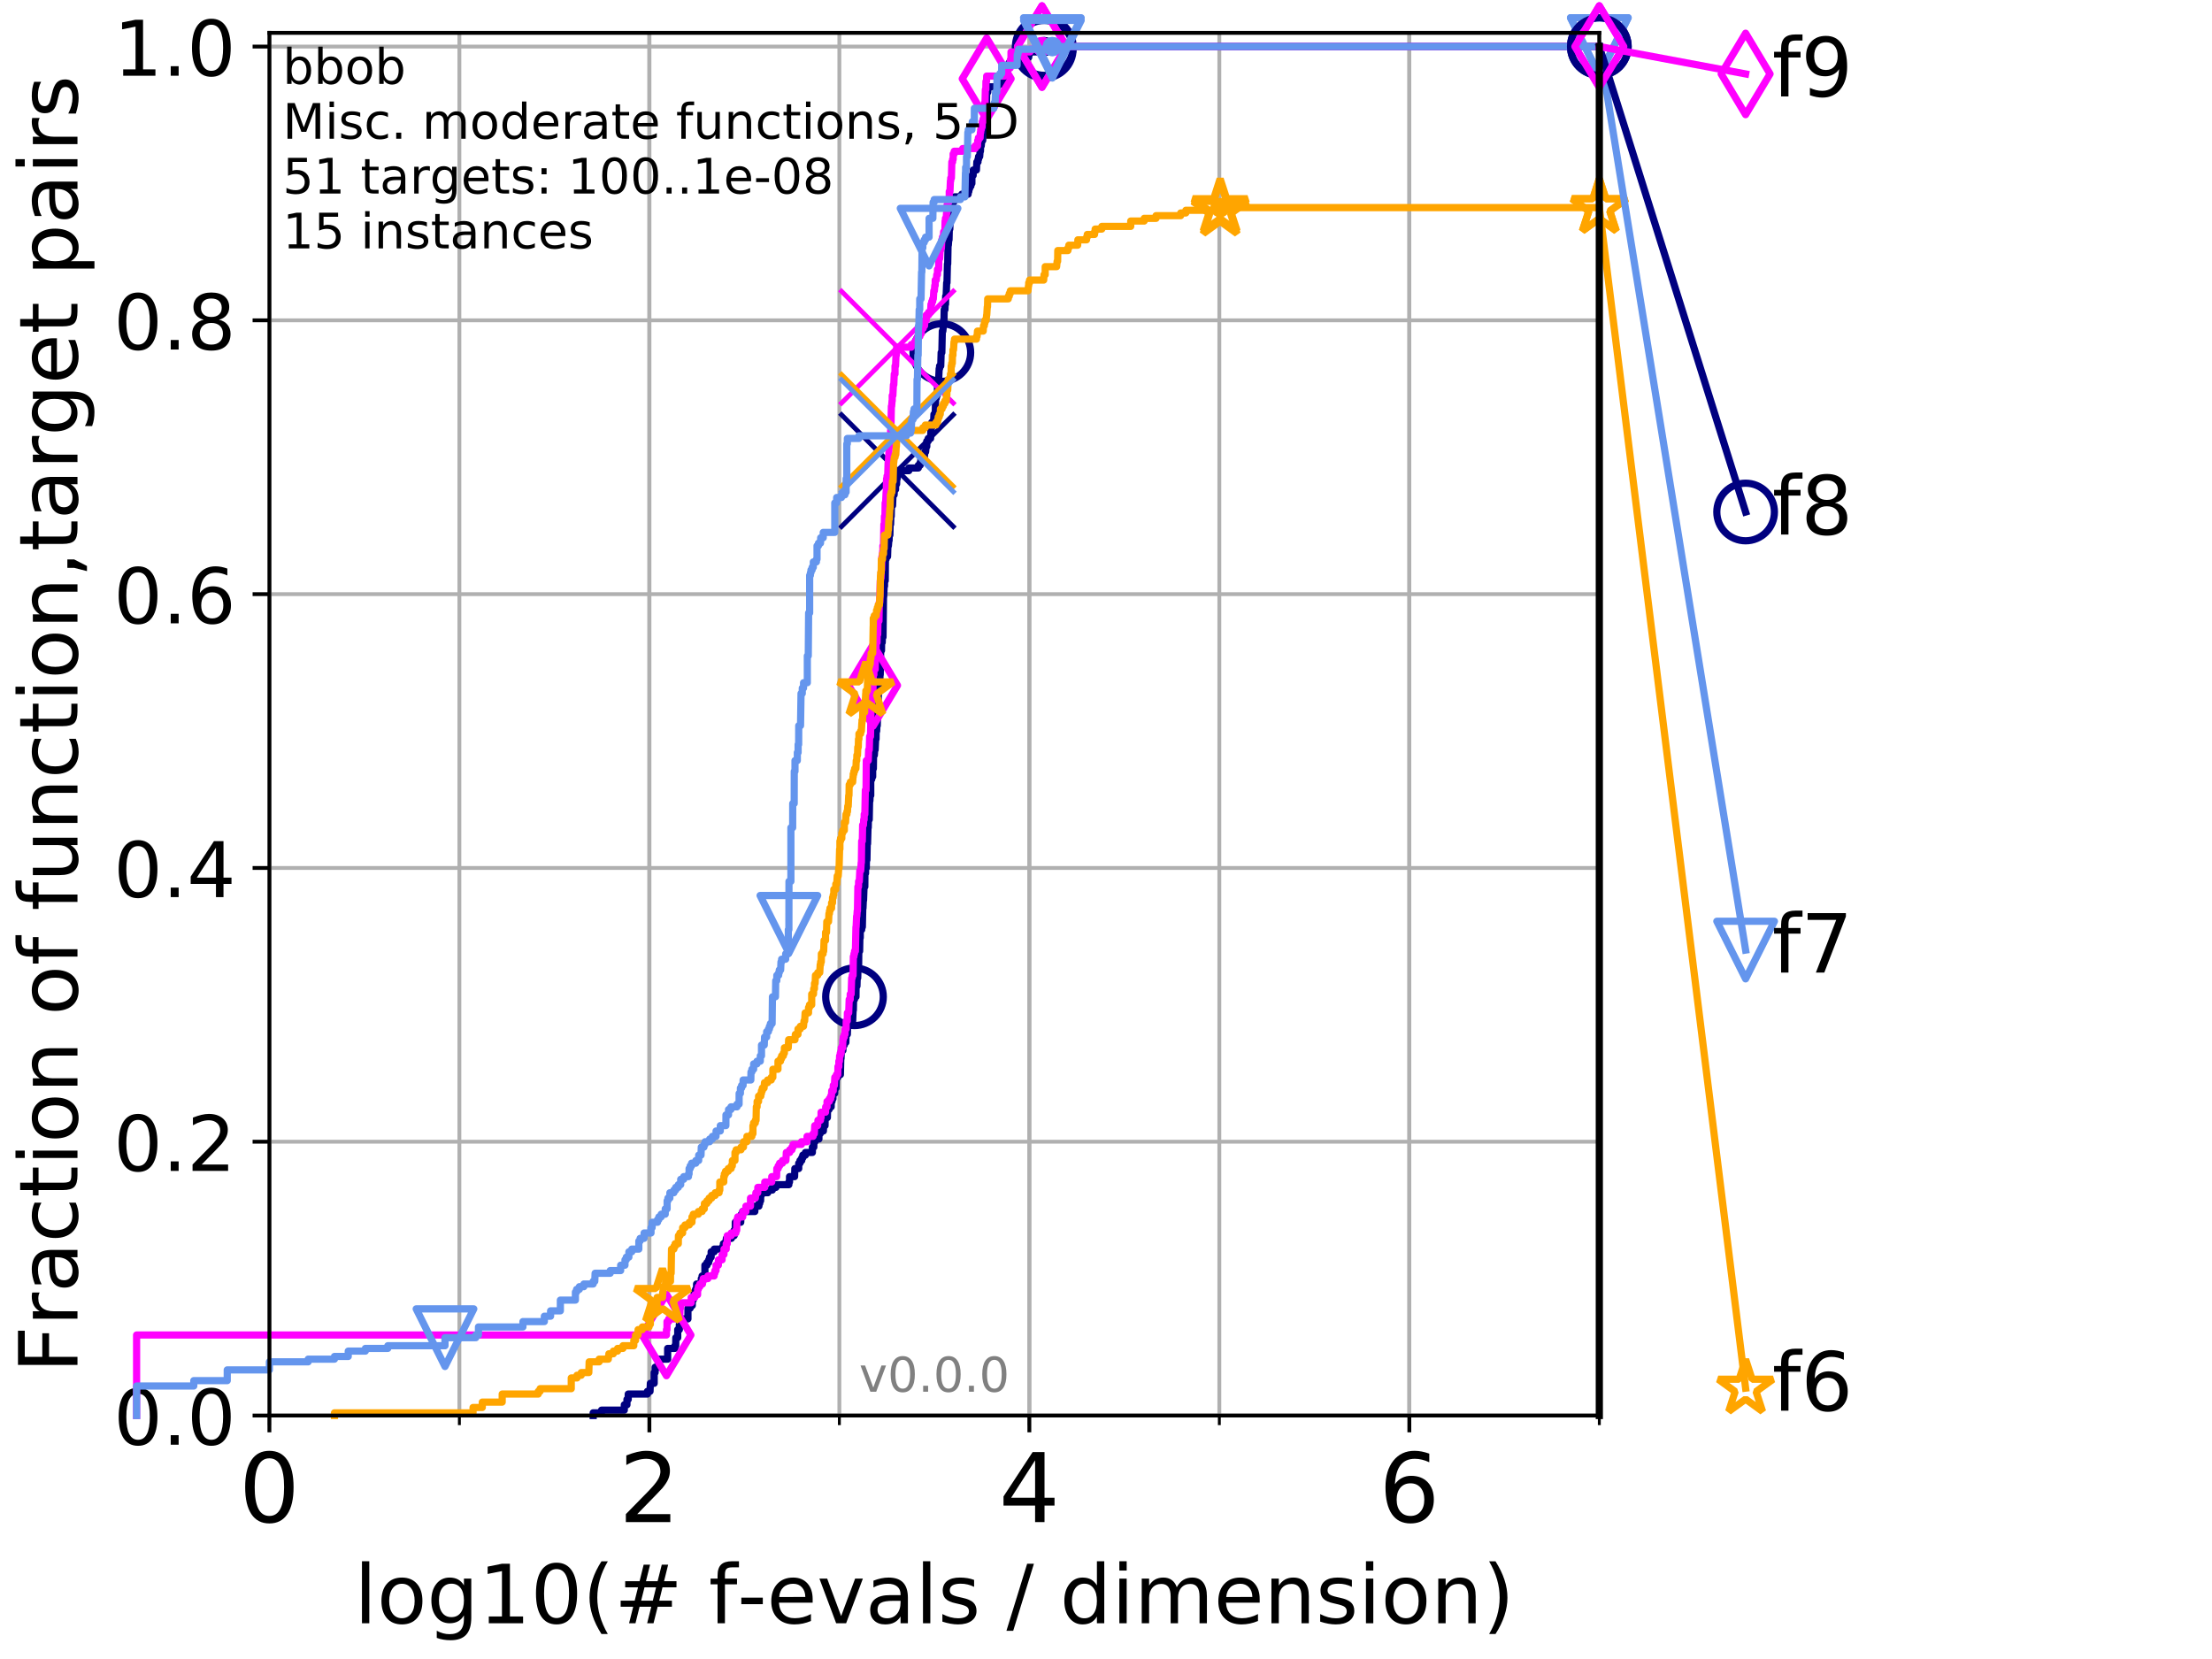 <?xml version="1.0" encoding="utf-8" standalone="no"?>
<!DOCTYPE svg PUBLIC "-//W3C//DTD SVG 1.1//EN"
  "http://www.w3.org/Graphics/SVG/1.1/DTD/svg11.dtd">
<!-- Created with matplotlib (http://matplotlib.org/) -->
<svg height="345.6pt" version="1.1" viewBox="0 0 460.8 345.6" width="460.8pt" xmlns="http://www.w3.org/2000/svg" xmlns:xlink="http://www.w3.org/1999/xlink">
 <defs>
  <style type="text/css">
*{stroke-linecap:butt;stroke-linejoin:round;}
  </style>
 </defs>
 <g id="figure_1">
  <g id="patch_1">
   <path d="M 0 345.6 
L 460.8 345.6 
L 460.8 0 
L 0 0 
z
" style="fill:#ffffff;"/>
  </g>
  <g id="axes_1">
   <g id="patch_2">
    <path d="M 56.12 294.88 
L 333.168 294.88 
L 333.168 6.845 
L 56.12 6.845 
z
" style="fill:#ffffff;"/>
   </g>
   <g id="matplotlib.axis_1">
    <g id="xtick_1">
     <g id="line2d_1">
      <path clip-path="url(#p99680a4546)" d="M 56.12 294.88 
L 56.12 6.845 
" style="fill:none;stroke:#b0b0b0;stroke-linecap:square;stroke-width:0.8;"/>
     </g>
     <g id="line2d_2">
      <defs>
       <path d="M 0 0 
L 0 3.5 
" id="mc06f4976db" style="stroke:#000000;stroke-width:0.8;"/>
      </defs>
      <g>
       <use style="stroke:#000000;stroke-width:0.8;" x="56.12" xlink:href="#mc06f4976db" y="294.88"/>
      </g>
     </g>
     <g id="text_1">
      <!-- 0 -->
      <defs>
       <path d="M 31.781 66.406 
Q 24.172 66.406 20.328 58.906 
Q 16.5 51.422 16.5 36.375 
Q 16.5 21.391 20.328 13.891 
Q 24.172 6.391 31.781 6.391 
Q 39.453 6.391 43.281 13.891 
Q 47.125 21.391 47.125 36.375 
Q 47.125 51.422 43.281 58.906 
Q 39.453 66.406 31.781 66.406 
z
M 31.781 74.219 
Q 44.047 74.219 50.516 64.516 
Q 56.984 54.828 56.984 36.375 
Q 56.984 17.969 50.516 8.266 
Q 44.047 -1.422 31.781 -1.422 
Q 19.531 -1.422 13.062 8.266 
Q 6.594 17.969 6.594 36.375 
Q 6.594 54.828 13.062 64.516 
Q 19.531 74.219 31.781 74.219 
z
" id="DejaVuSans-30"/>
      </defs>
      <g transform="translate(49.758 317.077)scale(0.2 -0.2)">
       <use xlink:href="#DejaVuSans-30"/>
      </g>
     </g>
    </g>
    <g id="xtick_2">
     <g id="line2d_3">
      <path clip-path="url(#p99680a4546)" d="M 135.277 294.88 
L 135.277 6.845 
" style="fill:none;stroke:#b0b0b0;stroke-linecap:square;stroke-width:0.8;"/>
     </g>
     <g id="line2d_4">
      <g>
       <use style="stroke:#000000;stroke-width:0.8;" x="135.277" xlink:href="#mc06f4976db" y="294.88"/>
      </g>
     </g>
     <g id="text_2">
      <!-- 2 -->
      <defs>
       <path d="M 19.188 8.297 
L 53.609 8.297 
L 53.609 0 
L 7.328 0 
L 7.328 8.297 
Q 12.938 14.109 22.625 23.891 
Q 32.328 33.688 34.812 36.531 
Q 39.547 41.844 41.422 45.531 
Q 43.312 49.219 43.312 52.781 
Q 43.312 58.594 39.234 62.25 
Q 35.156 65.922 28.609 65.922 
Q 23.969 65.922 18.812 64.312 
Q 13.672 62.703 7.812 59.422 
L 7.812 69.391 
Q 13.766 71.781 18.938 73 
Q 24.125 74.219 28.422 74.219 
Q 39.75 74.219 46.484 68.547 
Q 53.219 62.891 53.219 53.422 
Q 53.219 48.922 51.531 44.891 
Q 49.859 40.875 45.406 35.406 
Q 44.188 33.984 37.641 27.219 
Q 31.109 20.453 19.188 8.297 
z
" id="DejaVuSans-32"/>
      </defs>
      <g transform="translate(128.914 317.077)scale(0.2 -0.2)">
       <use xlink:href="#DejaVuSans-32"/>
      </g>
     </g>
    </g>
    <g id="xtick_3">
     <g id="line2d_5">
      <path clip-path="url(#p99680a4546)" d="M 214.433 294.88 
L 214.433 6.845 
" style="fill:none;stroke:#b0b0b0;stroke-linecap:square;stroke-width:0.8;"/>
     </g>
     <g id="line2d_6">
      <g>
       <use style="stroke:#000000;stroke-width:0.8;" x="214.433" xlink:href="#mc06f4976db" y="294.88"/>
      </g>
     </g>
     <g id="text_3">
      <!-- 4 -->
      <defs>
       <path d="M 37.797 64.312 
L 12.891 25.391 
L 37.797 25.391 
z
M 35.203 72.906 
L 47.609 72.906 
L 47.609 25.391 
L 58.016 25.391 
L 58.016 17.188 
L 47.609 17.188 
L 47.609 0 
L 37.797 0 
L 37.797 17.188 
L 4.891 17.188 
L 4.891 26.703 
z
" id="DejaVuSans-34"/>
      </defs>
      <g transform="translate(208.071 317.077)scale(0.2 -0.2)">
       <use xlink:href="#DejaVuSans-34"/>
      </g>
     </g>
    </g>
    <g id="xtick_4">
     <g id="line2d_7">
      <path clip-path="url(#p99680a4546)" d="M 293.59 294.88 
L 293.59 6.845 
" style="fill:none;stroke:#b0b0b0;stroke-linecap:square;stroke-width:0.8;"/>
     </g>
     <g id="line2d_8">
      <g>
       <use style="stroke:#000000;stroke-width:0.8;" x="293.59" xlink:href="#mc06f4976db" y="294.88"/>
      </g>
     </g>
     <g id="text_4">
      <!-- 6 -->
      <defs>
       <path d="M 33.016 40.375 
Q 26.375 40.375 22.484 35.828 
Q 18.609 31.297 18.609 23.391 
Q 18.609 15.531 22.484 10.953 
Q 26.375 6.391 33.016 6.391 
Q 39.656 6.391 43.531 10.953 
Q 47.406 15.531 47.406 23.391 
Q 47.406 31.297 43.531 35.828 
Q 39.656 40.375 33.016 40.375 
z
M 52.594 71.297 
L 52.594 62.312 
Q 48.875 64.062 45.094 64.984 
Q 41.312 65.922 37.594 65.922 
Q 27.828 65.922 22.672 59.328 
Q 17.531 52.734 16.797 39.406 
Q 19.672 43.656 24.016 45.922 
Q 28.375 48.188 33.594 48.188 
Q 44.578 48.188 50.953 41.516 
Q 57.328 34.859 57.328 23.391 
Q 57.328 12.156 50.688 5.359 
Q 44.047 -1.422 33.016 -1.422 
Q 20.359 -1.422 13.672 8.266 
Q 6.984 17.969 6.984 36.375 
Q 6.984 53.656 15.188 63.938 
Q 23.391 74.219 37.203 74.219 
Q 40.922 74.219 44.703 73.484 
Q 48.484 72.75 52.594 71.297 
z
" id="DejaVuSans-36"/>
      </defs>
      <g transform="translate(287.227 317.077)scale(0.2 -0.2)">
       <use xlink:href="#DejaVuSans-36"/>
      </g>
     </g>
    </g>
    <g id="xtick_5">
     <g id="line2d_9">
      <path clip-path="url(#p99680a4546)" d="M 56.12 294.88 
L 56.12 6.845 
" style="fill:none;stroke:#b0b0b0;stroke-linecap:square;stroke-width:0.8;"/>
     </g>
     <g id="line2d_10">
      <defs>
       <path d="M 0 0 
L 0 2 
" id="m94eda63bbf" style="stroke:#000000;stroke-width:0.6;"/>
      </defs>
      <g>
       <use style="stroke:#000000;stroke-width:0.6;" x="56.12" xlink:href="#m94eda63bbf" y="294.88"/>
      </g>
     </g>
    </g>
    <g id="xtick_6">
     <g id="line2d_11">
      <path clip-path="url(#p99680a4546)" d="M 95.698 294.88 
L 95.698 6.845 
" style="fill:none;stroke:#b0b0b0;stroke-linecap:square;stroke-width:0.8;"/>
     </g>
     <g id="line2d_12">
      <g>
       <use style="stroke:#000000;stroke-width:0.6;" x="95.698" xlink:href="#m94eda63bbf" y="294.88"/>
      </g>
     </g>
    </g>
    <g id="xtick_7">
     <g id="line2d_13">
      <path clip-path="url(#p99680a4546)" d="M 135.277 294.88 
L 135.277 6.845 
" style="fill:none;stroke:#b0b0b0;stroke-linecap:square;stroke-width:0.8;"/>
     </g>
     <g id="line2d_14">
      <g>
       <use style="stroke:#000000;stroke-width:0.6;" x="135.277" xlink:href="#m94eda63bbf" y="294.88"/>
      </g>
     </g>
    </g>
    <g id="xtick_8">
     <g id="line2d_15">
      <path clip-path="url(#p99680a4546)" d="M 174.855 294.88 
L 174.855 6.845 
" style="fill:none;stroke:#b0b0b0;stroke-linecap:square;stroke-width:0.8;"/>
     </g>
     <g id="line2d_16">
      <g>
       <use style="stroke:#000000;stroke-width:0.6;" x="174.855" xlink:href="#m94eda63bbf" y="294.88"/>
      </g>
     </g>
    </g>
    <g id="xtick_9">
     <g id="line2d_17">
      <path clip-path="url(#p99680a4546)" d="M 214.433 294.88 
L 214.433 6.845 
" style="fill:none;stroke:#b0b0b0;stroke-linecap:square;stroke-width:0.8;"/>
     </g>
     <g id="line2d_18">
      <g>
       <use style="stroke:#000000;stroke-width:0.6;" x="214.433" xlink:href="#m94eda63bbf" y="294.88"/>
      </g>
     </g>
    </g>
    <g id="xtick_10">
     <g id="line2d_19">
      <path clip-path="url(#p99680a4546)" d="M 254.011 294.88 
L 254.011 6.845 
" style="fill:none;stroke:#b0b0b0;stroke-linecap:square;stroke-width:0.8;"/>
     </g>
     <g id="line2d_20">
      <g>
       <use style="stroke:#000000;stroke-width:0.6;" x="254.011" xlink:href="#m94eda63bbf" y="294.88"/>
      </g>
     </g>
    </g>
    <g id="xtick_11">
     <g id="line2d_21">
      <path clip-path="url(#p99680a4546)" d="M 293.59 294.88 
L 293.59 6.845 
" style="fill:none;stroke:#b0b0b0;stroke-linecap:square;stroke-width:0.8;"/>
     </g>
     <g id="line2d_22">
      <g>
       <use style="stroke:#000000;stroke-width:0.6;" x="293.59" xlink:href="#m94eda63bbf" y="294.88"/>
      </g>
     </g>
    </g>
    <g id="xtick_12">
     <g id="line2d_23">
      <path clip-path="url(#p99680a4546)" d="M 333.168 294.88 
L 333.168 6.845 
" style="fill:none;stroke:#b0b0b0;stroke-linecap:square;stroke-width:0.8;"/>
     </g>
     <g id="line2d_24">
      <g>
       <use style="stroke:#000000;stroke-width:0.6;" x="333.168" xlink:href="#m94eda63bbf" y="294.88"/>
      </g>
     </g>
    </g>
    <g id="text_5">
     <!-- log10(# f-evals / dimension) -->
     <defs>
      <path d="M 9.422 75.984 
L 18.406 75.984 
L 18.406 0 
L 9.422 0 
z
" id="DejaVuSans-6c"/>
      <path d="M 30.609 48.391 
Q 23.391 48.391 19.188 42.75 
Q 14.984 37.109 14.984 27.297 
Q 14.984 17.484 19.156 11.844 
Q 23.344 6.203 30.609 6.203 
Q 37.797 6.203 41.984 11.859 
Q 46.188 17.531 46.188 27.297 
Q 46.188 37.016 41.984 42.703 
Q 37.797 48.391 30.609 48.391 
z
M 30.609 56 
Q 42.328 56 49.016 48.375 
Q 55.719 40.766 55.719 27.297 
Q 55.719 13.875 49.016 6.219 
Q 42.328 -1.422 30.609 -1.422 
Q 18.844 -1.422 12.172 6.219 
Q 5.516 13.875 5.516 27.297 
Q 5.516 40.766 12.172 48.375 
Q 18.844 56 30.609 56 
z
" id="DejaVuSans-6f"/>
      <path d="M 45.406 27.984 
Q 45.406 37.75 41.375 43.109 
Q 37.359 48.484 30.078 48.484 
Q 22.859 48.484 18.828 43.109 
Q 14.797 37.75 14.797 27.984 
Q 14.797 18.266 18.828 12.891 
Q 22.859 7.516 30.078 7.516 
Q 37.359 7.516 41.375 12.891 
Q 45.406 18.266 45.406 27.984 
z
M 54.391 6.781 
Q 54.391 -7.172 48.188 -13.984 
Q 42 -20.797 29.203 -20.797 
Q 24.469 -20.797 20.266 -20.094 
Q 16.062 -19.391 12.109 -17.922 
L 12.109 -9.188 
Q 16.062 -11.328 19.922 -12.344 
Q 23.781 -13.375 27.781 -13.375 
Q 36.625 -13.375 41.016 -8.766 
Q 45.406 -4.156 45.406 5.172 
L 45.406 9.625 
Q 42.625 4.781 38.281 2.391 
Q 33.938 0 27.875 0 
Q 17.828 0 11.672 7.656 
Q 5.516 15.328 5.516 27.984 
Q 5.516 40.672 11.672 48.328 
Q 17.828 56 27.875 56 
Q 33.938 56 38.281 53.609 
Q 42.625 51.219 45.406 46.391 
L 45.406 54.688 
L 54.391 54.688 
z
" id="DejaVuSans-67"/>
      <path d="M 12.406 8.297 
L 28.516 8.297 
L 28.516 63.922 
L 10.984 60.406 
L 10.984 69.391 
L 28.422 72.906 
L 38.281 72.906 
L 38.281 8.297 
L 54.391 8.297 
L 54.391 0 
L 12.406 0 
z
" id="DejaVuSans-31"/>
      <path d="M 31 75.875 
Q 24.469 64.656 21.281 53.656 
Q 18.109 42.672 18.109 31.391 
Q 18.109 20.125 21.312 9.062 
Q 24.516 -2 31 -13.188 
L 23.188 -13.188 
Q 15.875 -1.703 12.234 9.375 
Q 8.594 20.453 8.594 31.391 
Q 8.594 42.281 12.203 53.312 
Q 15.828 64.359 23.188 75.875 
z
" id="DejaVuSans-28"/>
      <path d="M 51.125 44 
L 36.922 44 
L 32.812 27.688 
L 47.125 27.688 
z
M 43.797 71.781 
L 38.719 51.516 
L 52.984 51.516 
L 58.109 71.781 
L 65.922 71.781 
L 60.891 51.516 
L 76.125 51.516 
L 76.125 44 
L 58.984 44 
L 54.984 27.688 
L 70.516 27.688 
L 70.516 20.219 
L 53.078 20.219 
L 48 0 
L 40.188 0 
L 45.219 20.219 
L 30.906 20.219 
L 25.875 0 
L 18.016 0 
L 23.094 20.219 
L 7.719 20.219 
L 7.719 27.688 
L 24.906 27.688 
L 29 44 
L 13.281 44 
L 13.281 51.516 
L 30.906 51.516 
L 35.891 71.781 
z
" id="DejaVuSans-23"/>
      <path id="DejaVuSans-20"/>
      <path d="M 37.109 75.984 
L 37.109 68.5 
L 28.516 68.5 
Q 23.688 68.5 21.797 66.547 
Q 19.922 64.594 19.922 59.516 
L 19.922 54.688 
L 34.719 54.688 
L 34.719 47.703 
L 19.922 47.703 
L 19.922 0 
L 10.891 0 
L 10.891 47.703 
L 2.297 47.703 
L 2.297 54.688 
L 10.891 54.688 
L 10.891 58.5 
Q 10.891 67.625 15.141 71.797 
Q 19.391 75.984 28.609 75.984 
z
" id="DejaVuSans-66"/>
      <path d="M 4.891 31.391 
L 31.203 31.391 
L 31.203 23.391 
L 4.891 23.391 
z
" id="DejaVuSans-2d"/>
      <path d="M 56.203 29.594 
L 56.203 25.203 
L 14.891 25.203 
Q 15.484 15.922 20.484 11.062 
Q 25.484 6.203 34.422 6.203 
Q 39.594 6.203 44.453 7.469 
Q 49.312 8.734 54.109 11.281 
L 54.109 2.781 
Q 49.266 0.734 44.188 -0.344 
Q 39.109 -1.422 33.891 -1.422 
Q 20.797 -1.422 13.156 6.188 
Q 5.516 13.812 5.516 26.812 
Q 5.516 40.234 12.766 48.109 
Q 20.016 56 32.328 56 
Q 43.359 56 49.781 48.891 
Q 56.203 41.797 56.203 29.594 
z
M 47.219 32.234 
Q 47.125 39.594 43.094 43.984 
Q 39.062 48.391 32.422 48.391 
Q 24.906 48.391 20.391 44.141 
Q 15.875 39.891 15.188 32.172 
z
" id="DejaVuSans-65"/>
      <path d="M 2.984 54.688 
L 12.5 54.688 
L 29.594 8.797 
L 46.688 54.688 
L 56.203 54.688 
L 35.688 0 
L 23.484 0 
z
" id="DejaVuSans-76"/>
      <path d="M 34.281 27.484 
Q 23.391 27.484 19.188 25 
Q 14.984 22.516 14.984 16.5 
Q 14.984 11.719 18.141 8.906 
Q 21.297 6.109 26.703 6.109 
Q 34.188 6.109 38.703 11.406 
Q 43.219 16.703 43.219 25.484 
L 43.219 27.484 
z
M 52.203 31.203 
L 52.203 0 
L 43.219 0 
L 43.219 8.297 
Q 40.141 3.328 35.547 0.953 
Q 30.953 -1.422 24.312 -1.422 
Q 15.922 -1.422 10.953 3.297 
Q 6 8.016 6 15.922 
Q 6 25.141 12.172 29.828 
Q 18.359 34.516 30.609 34.516 
L 43.219 34.516 
L 43.219 35.406 
Q 43.219 41.609 39.141 45 
Q 35.062 48.391 27.688 48.391 
Q 23 48.391 18.547 47.266 
Q 14.109 46.141 10.016 43.891 
L 10.016 52.203 
Q 14.938 54.109 19.578 55.047 
Q 24.219 56 28.609 56 
Q 40.484 56 46.344 49.844 
Q 52.203 43.703 52.203 31.203 
z
" id="DejaVuSans-61"/>
      <path d="M 44.281 53.078 
L 44.281 44.578 
Q 40.484 46.531 36.375 47.5 
Q 32.281 48.484 27.875 48.484 
Q 21.188 48.484 17.844 46.438 
Q 14.5 44.391 14.5 40.281 
Q 14.5 37.156 16.891 35.375 
Q 19.281 33.594 26.516 31.984 
L 29.594 31.297 
Q 39.156 29.25 43.188 25.516 
Q 47.219 21.781 47.219 15.094 
Q 47.219 7.469 41.188 3.016 
Q 35.156 -1.422 24.609 -1.422 
Q 20.219 -1.422 15.453 -0.562 
Q 10.688 0.297 5.422 2 
L 5.422 11.281 
Q 10.406 8.688 15.234 7.391 
Q 20.062 6.109 24.812 6.109 
Q 31.156 6.109 34.562 8.281 
Q 37.984 10.453 37.984 14.406 
Q 37.984 18.062 35.516 20.016 
Q 33.062 21.969 24.703 23.781 
L 21.578 24.516 
Q 13.234 26.266 9.516 29.906 
Q 5.812 33.547 5.812 39.891 
Q 5.812 47.609 11.281 51.797 
Q 16.75 56 26.812 56 
Q 31.781 56 36.172 55.266 
Q 40.578 54.547 44.281 53.078 
z
" id="DejaVuSans-73"/>
      <path d="M 25.391 72.906 
L 33.688 72.906 
L 8.297 -9.281 
L 0 -9.281 
z
" id="DejaVuSans-2f"/>
      <path d="M 45.406 46.391 
L 45.406 75.984 
L 54.391 75.984 
L 54.391 0 
L 45.406 0 
L 45.406 8.203 
Q 42.578 3.328 38.25 0.953 
Q 33.938 -1.422 27.875 -1.422 
Q 17.969 -1.422 11.734 6.484 
Q 5.516 14.406 5.516 27.297 
Q 5.516 40.188 11.734 48.094 
Q 17.969 56 27.875 56 
Q 33.938 56 38.25 53.625 
Q 42.578 51.266 45.406 46.391 
z
M 14.797 27.297 
Q 14.797 17.391 18.875 11.75 
Q 22.953 6.109 30.078 6.109 
Q 37.203 6.109 41.297 11.75 
Q 45.406 17.391 45.406 27.297 
Q 45.406 37.203 41.297 42.844 
Q 37.203 48.484 30.078 48.484 
Q 22.953 48.484 18.875 42.844 
Q 14.797 37.203 14.797 27.297 
z
" id="DejaVuSans-64"/>
      <path d="M 9.422 54.688 
L 18.406 54.688 
L 18.406 0 
L 9.422 0 
z
M 9.422 75.984 
L 18.406 75.984 
L 18.406 64.594 
L 9.422 64.594 
z
" id="DejaVuSans-69"/>
      <path d="M 52 44.188 
Q 55.375 50.25 60.062 53.125 
Q 64.75 56 71.094 56 
Q 79.641 56 84.281 50.016 
Q 88.922 44.047 88.922 33.016 
L 88.922 0 
L 79.891 0 
L 79.891 32.719 
Q 79.891 40.578 77.094 44.375 
Q 74.312 48.188 68.609 48.188 
Q 61.625 48.188 57.562 43.547 
Q 53.516 38.922 53.516 30.906 
L 53.516 0 
L 44.484 0 
L 44.484 32.719 
Q 44.484 40.625 41.703 44.406 
Q 38.922 48.188 33.109 48.188 
Q 26.219 48.188 22.156 43.531 
Q 18.109 38.875 18.109 30.906 
L 18.109 0 
L 9.078 0 
L 9.078 54.688 
L 18.109 54.688 
L 18.109 46.188 
Q 21.188 51.219 25.484 53.609 
Q 29.781 56 35.688 56 
Q 41.656 56 45.828 52.969 
Q 50 49.953 52 44.188 
z
" id="DejaVuSans-6d"/>
      <path d="M 54.891 33.016 
L 54.891 0 
L 45.906 0 
L 45.906 32.719 
Q 45.906 40.484 42.875 44.328 
Q 39.844 48.188 33.797 48.188 
Q 26.516 48.188 22.312 43.547 
Q 18.109 38.922 18.109 30.906 
L 18.109 0 
L 9.078 0 
L 9.078 54.688 
L 18.109 54.688 
L 18.109 46.188 
Q 21.344 51.125 25.703 53.562 
Q 30.078 56 35.797 56 
Q 45.219 56 50.047 50.172 
Q 54.891 44.344 54.891 33.016 
z
" id="DejaVuSans-6e"/>
      <path d="M 8.016 75.875 
L 15.828 75.875 
Q 23.141 64.359 26.781 53.312 
Q 30.422 42.281 30.422 31.391 
Q 30.422 20.453 26.781 9.375 
Q 23.141 -1.703 15.828 -13.188 
L 8.016 -13.188 
Q 14.5 -2 17.703 9.062 
Q 20.906 20.125 20.906 31.391 
Q 20.906 42.672 17.703 53.656 
Q 14.5 64.656 8.016 75.875 
z
" id="DejaVuSans-29"/>
     </defs>
     <g transform="translate(73.803 338.154)scale(0.17 -0.17)">
      <use xlink:href="#DejaVuSans-6c"/>
      <use x="27.783" xlink:href="#DejaVuSans-6f"/>
      <use x="88.965" xlink:href="#DejaVuSans-67"/>
      <use x="152.441" xlink:href="#DejaVuSans-31"/>
      <use x="216.064" xlink:href="#DejaVuSans-30"/>
      <use x="279.688" xlink:href="#DejaVuSans-28"/>
      <use x="318.701" xlink:href="#DejaVuSans-23"/>
      <use x="402.49" xlink:href="#DejaVuSans-20"/>
      <use x="434.277" xlink:href="#DejaVuSans-66"/>
      <use x="469.404" xlink:href="#DejaVuSans-2d"/>
      <use x="505.488" xlink:href="#DejaVuSans-65"/>
      <use x="567.012" xlink:href="#DejaVuSans-76"/>
      <use x="626.191" xlink:href="#DejaVuSans-61"/>
      <use x="687.471" xlink:href="#DejaVuSans-6c"/>
      <use x="715.254" xlink:href="#DejaVuSans-73"/>
      <use x="767.354" xlink:href="#DejaVuSans-20"/>
      <use x="799.141" xlink:href="#DejaVuSans-2f"/>
      <use x="832.832" xlink:href="#DejaVuSans-20"/>
      <use x="864.619" xlink:href="#DejaVuSans-64"/>
      <use x="928.096" xlink:href="#DejaVuSans-69"/>
      <use x="955.879" xlink:href="#DejaVuSans-6d"/>
      <use x="1053.291" xlink:href="#DejaVuSans-65"/>
      <use x="1114.814" xlink:href="#DejaVuSans-6e"/>
      <use x="1178.193" xlink:href="#DejaVuSans-73"/>
      <use x="1230.293" xlink:href="#DejaVuSans-69"/>
      <use x="1258.076" xlink:href="#DejaVuSans-6f"/>
      <use x="1319.258" xlink:href="#DejaVuSans-6e"/>
      <use x="1382.637" xlink:href="#DejaVuSans-29"/>
     </g>
    </g>
   </g>
   <g id="matplotlib.axis_2">
    <g id="ytick_1">
     <g id="line2d_25">
      <path clip-path="url(#p99680a4546)" d="M 56.12 294.88 
L 333.168 294.88 
" style="fill:none;stroke:#b0b0b0;stroke-linecap:square;stroke-width:0.8;"/>
     </g>
     <g id="line2d_26">
      <defs>
       <path d="M 0 0 
L -3.5 0 
" id="m418f868bac" style="stroke:#000000;stroke-width:0.8;"/>
      </defs>
      <g>
       <use style="stroke:#000000;stroke-width:0.8;" x="56.12" xlink:href="#m418f868bac" y="294.88"/>
      </g>
     </g>
     <g id="text_6">
      <!-- 0.0 -->
      <defs>
       <path d="M 10.688 12.406 
L 21 12.406 
L 21 0 
L 10.688 0 
z
" id="DejaVuSans-2e"/>
      </defs>
      <g transform="translate(23.675 300.959)scale(0.16 -0.16)">
       <use xlink:href="#DejaVuSans-30"/>
       <use x="63.623" xlink:href="#DejaVuSans-2e"/>
       <use x="95.41" xlink:href="#DejaVuSans-30"/>
      </g>
     </g>
    </g>
    <g id="ytick_2">
     <g id="line2d_27">
      <path clip-path="url(#p99680a4546)" d="M 56.12 237.843 
L 333.168 237.843 
" style="fill:none;stroke:#b0b0b0;stroke-linecap:square;stroke-width:0.8;"/>
     </g>
     <g id="line2d_28">
      <g>
       <use style="stroke:#000000;stroke-width:0.8;" x="56.12" xlink:href="#m418f868bac" y="237.843"/>
      </g>
     </g>
     <g id="text_7">
      <!-- 0.2 -->
      <g transform="translate(23.675 243.922)scale(0.16 -0.16)">
       <use xlink:href="#DejaVuSans-30"/>
       <use x="63.623" xlink:href="#DejaVuSans-2e"/>
       <use x="95.41" xlink:href="#DejaVuSans-32"/>
      </g>
     </g>
    </g>
    <g id="ytick_3">
     <g id="line2d_29">
      <path clip-path="url(#p99680a4546)" d="M 56.12 180.807 
L 333.168 180.807 
" style="fill:none;stroke:#b0b0b0;stroke-linecap:square;stroke-width:0.8;"/>
     </g>
     <g id="line2d_30">
      <g>
       <use style="stroke:#000000;stroke-width:0.8;" x="56.12" xlink:href="#m418f868bac" y="180.807"/>
      </g>
     </g>
     <g id="text_8">
      <!-- 0.4 -->
      <g transform="translate(23.675 186.886)scale(0.16 -0.16)">
       <use xlink:href="#DejaVuSans-30"/>
       <use x="63.623" xlink:href="#DejaVuSans-2e"/>
       <use x="95.41" xlink:href="#DejaVuSans-34"/>
      </g>
     </g>
    </g>
    <g id="ytick_4">
     <g id="line2d_31">
      <path clip-path="url(#p99680a4546)" d="M 56.12 123.77 
L 333.168 123.77 
" style="fill:none;stroke:#b0b0b0;stroke-linecap:square;stroke-width:0.8;"/>
     </g>
     <g id="line2d_32">
      <g>
       <use style="stroke:#000000;stroke-width:0.8;" x="56.12" xlink:href="#m418f868bac" y="123.77"/>
      </g>
     </g>
     <g id="text_9">
      <!-- 0.6 -->
      <g transform="translate(23.675 129.849)scale(0.16 -0.16)">
       <use xlink:href="#DejaVuSans-30"/>
       <use x="63.623" xlink:href="#DejaVuSans-2e"/>
       <use x="95.41" xlink:href="#DejaVuSans-36"/>
      </g>
     </g>
    </g>
    <g id="ytick_5">
     <g id="line2d_33">
      <path clip-path="url(#p99680a4546)" d="M 56.12 66.734 
L 333.168 66.734 
" style="fill:none;stroke:#b0b0b0;stroke-linecap:square;stroke-width:0.8;"/>
     </g>
     <g id="line2d_34">
      <g>
       <use style="stroke:#000000;stroke-width:0.8;" x="56.12" xlink:href="#m418f868bac" y="66.734"/>
      </g>
     </g>
     <g id="text_10">
      <!-- 0.8 -->
      <defs>
       <path d="M 31.781 34.625 
Q 24.75 34.625 20.719 30.859 
Q 16.703 27.094 16.703 20.516 
Q 16.703 13.922 20.719 10.156 
Q 24.75 6.391 31.781 6.391 
Q 38.812 6.391 42.859 10.172 
Q 46.922 13.969 46.922 20.516 
Q 46.922 27.094 42.891 30.859 
Q 38.875 34.625 31.781 34.625 
z
M 21.922 38.812 
Q 15.578 40.375 12.031 44.719 
Q 8.5 49.078 8.5 55.328 
Q 8.5 64.062 14.719 69.141 
Q 20.953 74.219 31.781 74.219 
Q 42.672 74.219 48.875 69.141 
Q 55.078 64.062 55.078 55.328 
Q 55.078 49.078 51.531 44.719 
Q 48 40.375 41.703 38.812 
Q 48.828 37.156 52.797 32.312 
Q 56.781 27.484 56.781 20.516 
Q 56.781 9.906 50.312 4.234 
Q 43.844 -1.422 31.781 -1.422 
Q 19.734 -1.422 13.25 4.234 
Q 6.781 9.906 6.781 20.516 
Q 6.781 27.484 10.781 32.312 
Q 14.797 37.156 21.922 38.812 
z
M 18.312 54.391 
Q 18.312 48.734 21.844 45.562 
Q 25.391 42.391 31.781 42.391 
Q 38.141 42.391 41.719 45.562 
Q 45.312 48.734 45.312 54.391 
Q 45.312 60.062 41.719 63.234 
Q 38.141 66.406 31.781 66.406 
Q 25.391 66.406 21.844 63.234 
Q 18.312 60.062 18.312 54.391 
z
" id="DejaVuSans-38"/>
      </defs>
      <g transform="translate(23.675 72.812)scale(0.16 -0.16)">
       <use xlink:href="#DejaVuSans-30"/>
       <use x="63.623" xlink:href="#DejaVuSans-2e"/>
       <use x="95.41" xlink:href="#DejaVuSans-38"/>
      </g>
     </g>
    </g>
    <g id="ytick_6">
     <g id="line2d_35">
      <path clip-path="url(#p99680a4546)" d="M 56.12 9.697 
L 333.168 9.697 
" style="fill:none;stroke:#b0b0b0;stroke-linecap:square;stroke-width:0.8;"/>
     </g>
     <g id="line2d_36">
      <g>
       <use style="stroke:#000000;stroke-width:0.8;" x="56.12" xlink:href="#m418f868bac" y="9.697"/>
      </g>
     </g>
     <g id="text_11">
      <!-- 1.0 -->
      <g transform="translate(23.675 15.776)scale(0.16 -0.16)">
       <use xlink:href="#DejaVuSans-31"/>
       <use x="63.623" xlink:href="#DejaVuSans-2e"/>
       <use x="95.41" xlink:href="#DejaVuSans-30"/>
      </g>
     </g>
    </g>
    <g id="text_12">
     <!-- Fraction of function,target pairs -->
     <defs>
      <path d="M 9.812 72.906 
L 51.703 72.906 
L 51.703 64.594 
L 19.672 64.594 
L 19.672 43.109 
L 48.578 43.109 
L 48.578 34.812 
L 19.672 34.812 
L 19.672 0 
L 9.812 0 
z
" id="DejaVuSans-46"/>
      <path d="M 41.109 46.297 
Q 39.594 47.172 37.812 47.578 
Q 36.031 48 33.891 48 
Q 26.266 48 22.188 43.047 
Q 18.109 38.094 18.109 28.812 
L 18.109 0 
L 9.078 0 
L 9.078 54.688 
L 18.109 54.688 
L 18.109 46.188 
Q 20.953 51.172 25.484 53.578 
Q 30.031 56 36.531 56 
Q 37.453 56 38.578 55.875 
Q 39.703 55.766 41.062 55.516 
z
" id="DejaVuSans-72"/>
      <path d="M 48.781 52.594 
L 48.781 44.188 
Q 44.969 46.297 41.141 47.344 
Q 37.312 48.391 33.406 48.391 
Q 24.656 48.391 19.812 42.844 
Q 14.984 37.312 14.984 27.297 
Q 14.984 17.281 19.812 11.734 
Q 24.656 6.203 33.406 6.203 
Q 37.312 6.203 41.141 7.25 
Q 44.969 8.297 48.781 10.406 
L 48.781 2.094 
Q 45.016 0.344 40.984 -0.531 
Q 36.969 -1.422 32.422 -1.422 
Q 20.062 -1.422 12.781 6.344 
Q 5.516 14.109 5.516 27.297 
Q 5.516 40.672 12.859 48.328 
Q 20.219 56 33.016 56 
Q 37.156 56 41.109 55.141 
Q 45.062 54.297 48.781 52.594 
z
" id="DejaVuSans-63"/>
      <path d="M 18.312 70.219 
L 18.312 54.688 
L 36.812 54.688 
L 36.812 47.703 
L 18.312 47.703 
L 18.312 18.016 
Q 18.312 11.328 20.141 9.422 
Q 21.969 7.516 27.594 7.516 
L 36.812 7.516 
L 36.812 0 
L 27.594 0 
Q 17.188 0 13.234 3.875 
Q 9.281 7.766 9.281 18.016 
L 9.281 47.703 
L 2.688 47.703 
L 2.688 54.688 
L 9.281 54.688 
L 9.281 70.219 
z
" id="DejaVuSans-74"/>
      <path d="M 8.5 21.578 
L 8.5 54.688 
L 17.484 54.688 
L 17.484 21.922 
Q 17.484 14.156 20.5 10.266 
Q 23.531 6.391 29.594 6.391 
Q 36.859 6.391 41.078 11.031 
Q 45.312 15.672 45.312 23.688 
L 45.312 54.688 
L 54.297 54.688 
L 54.297 0 
L 45.312 0 
L 45.312 8.406 
Q 42.047 3.422 37.719 1 
Q 33.406 -1.422 27.688 -1.422 
Q 18.266 -1.422 13.375 4.438 
Q 8.5 10.297 8.5 21.578 
z
M 31.109 56 
z
" id="DejaVuSans-75"/>
      <path d="M 11.719 12.406 
L 22.016 12.406 
L 22.016 4 
L 14.016 -11.625 
L 7.719 -11.625 
L 11.719 4 
z
" id="DejaVuSans-2c"/>
      <path d="M 18.109 8.203 
L 18.109 -20.797 
L 9.078 -20.797 
L 9.078 54.688 
L 18.109 54.688 
L 18.109 46.391 
Q 20.953 51.266 25.266 53.625 
Q 29.594 56 35.594 56 
Q 45.562 56 51.781 48.094 
Q 58.016 40.188 58.016 27.297 
Q 58.016 14.406 51.781 6.484 
Q 45.562 -1.422 35.594 -1.422 
Q 29.594 -1.422 25.266 0.953 
Q 20.953 3.328 18.109 8.203 
z
M 48.688 27.297 
Q 48.688 37.203 44.609 42.844 
Q 40.531 48.484 33.406 48.484 
Q 26.266 48.484 22.188 42.844 
Q 18.109 37.203 18.109 27.297 
Q 18.109 17.391 22.188 11.75 
Q 26.266 6.109 33.406 6.109 
Q 40.531 6.109 44.609 11.75 
Q 48.688 17.391 48.688 27.297 
z
" id="DejaVuSans-70"/>
     </defs>
     <g transform="translate(16.14 286.002)rotate(-90)scale(0.17 -0.17)">
      <use xlink:href="#DejaVuSans-46"/>
      <use x="57.41" xlink:href="#DejaVuSans-72"/>
      <use x="98.523" xlink:href="#DejaVuSans-61"/>
      <use x="159.803" xlink:href="#DejaVuSans-63"/>
      <use x="214.783" xlink:href="#DejaVuSans-74"/>
      <use x="253.992" xlink:href="#DejaVuSans-69"/>
      <use x="281.775" xlink:href="#DejaVuSans-6f"/>
      <use x="342.957" xlink:href="#DejaVuSans-6e"/>
      <use x="406.336" xlink:href="#DejaVuSans-20"/>
      <use x="438.123" xlink:href="#DejaVuSans-6f"/>
      <use x="499.305" xlink:href="#DejaVuSans-66"/>
      <use x="534.51" xlink:href="#DejaVuSans-20"/>
      <use x="566.297" xlink:href="#DejaVuSans-66"/>
      <use x="601.502" xlink:href="#DejaVuSans-75"/>
      <use x="664.881" xlink:href="#DejaVuSans-6e"/>
      <use x="728.26" xlink:href="#DejaVuSans-63"/>
      <use x="783.24" xlink:href="#DejaVuSans-74"/>
      <use x="822.449" xlink:href="#DejaVuSans-69"/>
      <use x="850.232" xlink:href="#DejaVuSans-6f"/>
      <use x="911.414" xlink:href="#DejaVuSans-6e"/>
      <use x="974.793" xlink:href="#DejaVuSans-2c"/>
      <use x="1006.58" xlink:href="#DejaVuSans-74"/>
      <use x="1045.789" xlink:href="#DejaVuSans-61"/>
      <use x="1107.068" xlink:href="#DejaVuSans-72"/>
      <use x="1148.166" xlink:href="#DejaVuSans-67"/>
      <use x="1211.643" xlink:href="#DejaVuSans-65"/>
      <use x="1273.166" xlink:href="#DejaVuSans-74"/>
      <use x="1312.375" xlink:href="#DejaVuSans-20"/>
      <use x="1344.162" xlink:href="#DejaVuSans-70"/>
      <use x="1407.639" xlink:href="#DejaVuSans-61"/>
      <use x="1468.918" xlink:href="#DejaVuSans-69"/>
      <use x="1496.701" xlink:href="#DejaVuSans-72"/>
      <use x="1537.814" xlink:href="#DejaVuSans-73"/>
     </g>
    </g>
   </g>
   <g id="line2d_37">
    <defs>
     <path d="M 0 1.5 
C 0.398 1.5 0.779 1.342 1.061 1.061 
C 1.342 0.779 1.5 0.398 1.5 0 
C 1.5 -0.398 1.342 -0.779 1.061 -1.061 
C 0.779 -1.342 0.398 -1.5 0 -1.5 
C -0.398 -1.5 -0.779 -1.342 -1.061 -1.061 
C -1.342 -0.779 -1.5 -0.398 -1.5 0 
C -1.5 0.398 -1.342 0.779 -1.061 1.061 
C -0.779 1.342 -0.398 1.5 0 1.5 
z
" id="m0afeb820ea" style="stroke:#000080;"/>
    </defs>
    <g>
     <use style="fill:#000080;stroke:#000080;" x="217.538" xlink:href="#m0afeb820ea" y="9.697"/>
     <use style="fill:#000080;stroke:#000080;" x="217.538" xlink:href="#m0afeb820ea" y="9.697"/>
    </g>
   </g>
   <g id="line2d_38">
    <path d="M 123.567 294.88 
L 123.567 294.321 
L 125.31 294.321 
L 125.31 293.762 
L 130.054 293.762 
L 130.054 292.643 
L 130.605 292.643 
L 130.605 291.525 
L 130.873 291.525 
L 130.873 290.407 
L 134.859 290.407 
L 134.859 289.847 
L 135.414 289.847 
L 135.482 288.17 
L 136.278 288.17 
L 136.278 285.933 
L 136.472 285.933 
L 136.472 284.815 
L 137.132 284.815 
L 137.132 283.137 
L 139.085 283.137 
L 139.085 280.9 
L 140.587 280.9 
L 140.587 280.341 
L 140.763 280.341 
L 140.788 278.664 
L 141.182 278.664 
L 141.182 276.986 
L 141.52 276.986 
L 141.52 275.868 
L 141.663 275.868 
L 141.663 275.309 
L 142.428 275.309 
L 142.428 274.749 
L 143.312 274.749 
L 143.312 272.513 
L 143.78 272.513 
L 143.78 271.954 
L 144.214 271.954 
L 144.214 270.835 
L 144.418 270.835 
L 144.418 270.276 
L 144.558 270.276 
L 144.618 269.158 
L 144.896 269.158 
L 144.896 268.598 
L 145.11 268.598 
L 145.11 267.48 
L 146.091 267.48 
L 146.091 266.362 
L 146.255 266.362 
L 146.255 265.803 
L 146.844 265.803 
L 146.844 263.566 
L 147.277 263.566 
L 147.277 263.007 
L 147.632 263.007 
L 147.632 262.447 
L 147.815 262.447 
L 147.815 261.888 
L 148.144 261.888 
L 148.144 260.77 
L 148.782 260.77 
L 148.782 260.211 
L 150.552 260.211 
L 150.552 259.652 
L 150.693 259.652 
L 150.693 259.092 
L 151.191 259.092 
L 151.191 258.533 
L 151.313 258.533 
L 151.313 257.974 
L 152.362 257.974 
L 152.362 257.415 
L 152.937 257.415 
L 152.937 256.296 
L 153.17 256.296 
L 153.17 254.619 
L 154.309 254.619 
L 154.343 253.501 
L 154.433 253.501 
L 154.433 252.941 
L 154.702 252.941 
L 154.702 252.382 
L 157.246 252.382 
L 157.246 251.264 
L 158.096 251.264 
L 158.096 250.705 
L 158.26 250.705 
L 158.26 250.145 
L 158.448 250.145 
L 158.466 249.027 
L 158.599 249.027 
L 158.599 248.468 
L 159.944 248.468 
L 159.944 247.909 
L 160.899 247.909 
L 160.899 247.35 
L 161.649 247.35 
L 161.649 246.79 
L 164.333 246.79 
L 164.333 246.231 
L 164.472 246.231 
L 164.472 245.113 
L 165.527 245.113 
L 165.58 243.435 
L 166.387 243.435 
L 166.387 242.317 
L 166.655 242.317 
L 166.655 241.758 
L 167.016 241.758 
L 167.016 241.199 
L 167.237 241.199 
L 167.237 240.639 
L 167.78 240.639 
L 167.78 240.08 
L 169.232 240.08 
L 169.237 238.962 
L 169.535 238.962 
L 169.549 237.843 
L 169.781 237.843 
L 169.781 237.284 
L 170.597 237.284 
L 170.597 236.166 
L 170.864 236.166 
L 170.864 235.607 
L 171.527 235.607 
L 171.582 234.488 
L 171.87 234.488 
L 171.903 232.811 
L 172.358 232.811 
L 172.398 231.133 
L 172.708 231.133 
L 172.708 230.574 
L 173.147 230.574 
L 173.147 229.456 
L 173.328 229.456 
L 173.328 228.896 
L 173.519 228.896 
L 173.519 227.778 
L 173.886 227.778 
L 173.908 226.66 
L 174.164 226.66 
L 174.214 224.423 
L 174.522 224.423 
L 174.522 223.864 
L 175.07 223.864 
L 175.151 220.509 
L 175.205 220.509 
L 175.259 218.831 
L 175.595 218.831 
L 175.608 217.713 
L 175.876 217.713 
L 175.876 217.154 
L 176.206 217.154 
L 176.248 215.476 
L 176.518 215.476 
L 176.596 213.239 
L 177.161 213.239 
L 177.161 212.68 
L 177.627 212.68 
L 177.717 210.443 
L 177.767 210.443 
L 177.816 208.207 
L 178.006 208.207 
L 178.006 207.648 
L 178.315 207.648 
L 178.343 205.411 
L 178.522 205.411 
L 178.569 203.733 
L 178.677 203.733 
L 178.762 200.937 
L 178.871 200.937 
L 178.904 198.141 
L 179.074 198.141 
L 179.125 195.346 
L 179.205 195.346 
L 179.21 193.668 
L 179.504 193.668 
L 179.504 193.109 
L 179.64 193.109 
L 179.731 189.195 
L 179.777 189.195 
L 179.849 187.517 
L 179.898 187.517 
L 179.993 184.721 
L 180.158 184.721 
L 180.183 181.925 
L 180.311 181.925 
L 180.311 180.807 
L 180.461 180.807 
L 180.495 179.129 
L 180.597 179.129 
L 180.66 175.774 
L 180.724 175.774 
L 180.819 172.419 
L 180.87 172.419 
L 180.906 170.742 
L 181.075 170.742 
L 181.151 166.827 
L 181.218 166.827 
L 181.26 165.709 
L 181.39 165.709 
L 181.39 162.354 
L 181.591 162.354 
L 181.591 161.795 
L 181.792 161.795 
L 181.792 160.117 
L 181.936 160.117 
L 181.979 157.321 
L 182.142 157.321 
L 182.207 156.203 
L 182.306 156.203 
L 182.408 153.966 
L 182.498 153.966 
L 182.523 152.289 
L 182.626 152.289 
L 182.672 151.17 
L 182.748 151.17 
L 182.824 148.374 
L 182.865 148.374 
L 182.968 145.019 
L 182.983 145.019 
L 183.002 143.342 
L 183.232 143.342 
L 183.327 140.546 
L 183.368 140.546 
L 183.467 135.513 
L 183.635 135.513 
L 183.649 133.836 
L 183.784 133.836 
L 183.807 132.717 
L 183.947 132.717 
L 184.048 124.329 
L 184.084 124.329 
L 184.195 122.093 
L 184.262 122.093 
L 184.262 120.974 
L 184.409 120.974 
L 184.45 116.501 
L 184.587 116.501 
L 184.587 115.942 
L 184.893 115.942 
L 184.971 113.705 
L 185.07 113.705 
L 185.157 112.587 
L 185.218 112.587 
L 185.242 111.468 
L 185.377 111.468 
L 185.429 109.231 
L 185.525 109.231 
L 185.575 107.554 
L 185.658 107.554 
L 185.695 105.317 
L 185.938 105.317 
L 186.023 103.08 
L 186.26 103.08 
L 186.315 101.962 
L 186.567 101.962 
L 186.567 100.844 
L 186.778 100.844 
L 186.809 99.725 
L 186.901 99.725 
L 186.903 98.048 
L 189.332 98.048 
L 189.332 97.489 
L 191.3 97.489 
L 191.3 96.929 
L 191.685 96.929 
L 191.685 96.37 
L 191.818 96.37 
L 191.818 95.811 
L 191.986 95.811 
L 191.986 95.252 
L 192.558 95.252 
L 192.644 94.134 
L 192.822 94.134 
L 192.922 93.015 
L 193.067 93.015 
L 193.067 91.897 
L 193.363 91.897 
L 193.363 91.338 
L 193.86 91.338 
L 193.925 89.66 
L 193.981 89.66 
L 193.981 89.101 
L 194.102 89.101 
L 194.107 87.983 
L 194.475 87.983 
L 194.56 86.305 
L 194.822 86.305 
L 194.91 82.95 
L 195.056 82.95 
L 195.056 82.391 
L 195.243 82.391 
L 195.299 80.713 
L 195.388 80.713 
L 195.495 79.036 
L 195.536 79.036 
L 195.648 76.799 
L 195.73 76.799 
L 195.73 76.24 
L 195.975 76.24 
L 196.058 73.444 
L 196.203 73.444 
L 196.303 68.97 
L 196.413 68.97 
L 196.518 67.852 
L 196.539 67.852 
L 196.563 66.734 
L 196.651 66.734 
L 196.695 64.497 
L 196.853 64.497 
L 196.887 63.379 
L 196.972 63.379 
L 196.995 61.701 
L 197.101 61.701 
L 197.206 58.905 
L 197.275 58.905 
L 197.367 54.991 
L 197.424 54.991 
L 197.497 51.077 
L 197.556 51.077 
L 197.636 49.958 
L 197.701 49.958 
L 197.757 47.721 
L 197.862 47.721 
L 197.934 45.485 
L 197.987 45.485 
L 198.045 43.807 
L 198.403 43.807 
L 198.403 42.13 
L 198.67 42.13 
L 198.67 41.57 
L 198.836 41.57 
L 198.836 41.011 
L 200.369 41.011 
L 200.369 40.452 
L 201.678 40.452 
L 201.678 39.893 
L 201.821 39.893 
L 201.821 39.334 
L 201.972 39.334 
L 201.972 38.775 
L 202.252 38.775 
L 202.252 38.215 
L 202.459 38.215 
L 202.469 36.538 
L 202.729 36.538 
L 202.733 35.419 
L 203.409 35.419 
L 203.495 33.742 
L 203.734 33.742 
L 203.734 33.183 
L 203.847 33.183 
L 203.847 32.624 
L 204.083 32.624 
L 204.167 31.505 
L 204.246 31.505 
L 204.274 30.387 
L 204.413 30.387 
L 204.493 29.268 
L 204.715 29.268 
L 204.788 27.591 
L 204.843 27.591 
L 204.906 25.354 
L 205.064 25.354 
L 205.095 23.677 
L 205.177 23.677 
L 205.224 22.558 
L 205.33 22.558 
L 205.366 21.44 
L 205.5 21.44 
L 205.56 19.203 
L 205.771 19.203 
L 205.812 18.085 
L 207.79 18.085 
L 207.79 17.526 
L 208.578 17.526 
L 208.578 16.966 
L 209.428 16.966 
L 209.428 16.407 
L 209.641 16.407 
L 209.744 14.73 
L 209.863 14.73 
L 209.863 14.171 
L 210.004 14.171 
L 210.004 13.611 
L 210.227 13.611 
L 210.227 13.052 
L 210.545 13.052 
L 210.545 12.493 
L 213.551 12.493 
L 213.551 11.934 
L 214.304 11.934 
L 214.304 11.375 
L 214.426 11.375 
L 214.426 10.815 
L 217.489 10.815 
L 217.538 9.697 
L 333.168 9.697 
L 333.168 9.697 
" style="fill:none;stroke:#000080;stroke-linecap:square;stroke-width:1.5;"/>
   </g>
   <g id="line2d_39">
    <defs>
     <path d="M 0 6 
C 1.591 6 3.117 5.368 4.243 4.243 
C 5.368 3.117 6 1.591 6 0 
C 6 -1.591 5.368 -3.117 4.243 -4.243 
C 3.117 -5.368 1.591 -6 0 -6 
C -1.591 -6 -3.117 -5.368 -4.243 -4.243 
C -5.368 -3.117 -6 -1.591 -6 0 
C -6 1.591 -5.368 3.117 -4.243 4.243 
C -3.117 5.368 -1.591 6 0 6 
z
" id="m091609ef57" style="stroke:#000080;stroke-width:1.5;"/>
    </defs>
    <g>
     <use style="fill-opacity:0;stroke:#000080;stroke-width:1.5;" x="178.006" xlink:href="#m091609ef57" y="207.648"/>
     <use style="fill-opacity:0;stroke:#000080;stroke-width:1.5;" x="196.203" xlink:href="#m091609ef57" y="73.444"/>
     <use style="fill-opacity:0;stroke:#000080;stroke-width:1.5;" x="217.538" xlink:href="#m091609ef57" y="10.256"/>
     <use style="fill-opacity:0;stroke:#000080;stroke-width:1.5;" x="217.538" xlink:href="#m091609ef57" y="9.697"/>
     <use style="fill-opacity:0;stroke:#000080;stroke-width:1.5;" x="333.168" xlink:href="#m091609ef57" y="9.697"/>
    </g>
   </g>
   <g id="line2d_40">
    <path style="fill:none;stroke:#000080;stroke-linecap:square;stroke-width:1.5;"/>
    <g/>
   </g>
   <g id="line2d_41">
    <path clip-path="url(#p99680a4546)" d="M 186.942 98.048 
" style="fill:none;stroke:#000080;stroke-linecap:square;stroke-width:1.5;"/>
    <defs>
     <path d="M -12 12 
L 12 -12 
M -12 -12 
L 12 12 
" id="m35b5aad3a9" style="stroke:#000080;"/>
    </defs>
    <g clip-path="url(#p99680a4546)">
     <use style="fill:#000080;stroke:#000080;" x="186.942" xlink:href="#m35b5aad3a9" y="98.048"/>
    </g>
   </g>
   <g id="line2d_42">
    <defs>
     <path d="M 0 1.5 
C 0.398 1.5 0.779 1.342 1.061 1.061 
C 1.342 0.779 1.5 0.398 1.5 0 
C 1.5 -0.398 1.342 -0.779 1.061 -1.061 
C 0.779 -1.342 0.398 -1.5 0 -1.5 
C -0.398 -1.5 -0.779 -1.342 -1.061 -1.061 
C -1.342 -0.779 -1.5 -0.398 -1.5 0 
C -1.5 0.398 -1.342 0.779 -1.061 1.061 
C -0.779 1.342 -0.398 1.5 0 1.5 
z
" id="m9d17ab0295" style="stroke:#ff00ff;"/>
    </defs>
    <g>
     <use style="fill:#ff00ff;stroke:#ff00ff;" x="217.059" xlink:href="#m9d17ab0295" y="9.697"/>
     <use style="fill:#ff00ff;stroke:#ff00ff;" x="217.059" xlink:href="#m9d17ab0295" y="9.697"/>
    </g>
   </g>
   <g id="line2d_43">
    <path d="M 28.456 294.88 
L 28.456 278.105 
L 138.835 278.105 
L 138.835 276.986 
L 138.946 276.986 
L 138.946 275.309 
L 139.304 275.309 
L 139.304 274.749 
L 141.304 274.749 
L 141.304 273.631 
L 141.64 273.631 
L 141.663 272.513 
L 141.781 272.513 
L 141.781 271.394 
L 143.988 271.394 
L 143.988 270.276 
L 144.758 270.276 
L 144.758 269.717 
L 145.322 269.717 
L 145.322 268.598 
L 145.475 268.598 
L 145.475 268.039 
L 145.795 268.039 
L 145.795 267.48 
L 146.345 267.48 
L 146.345 266.921 
L 146.489 266.921 
L 146.489 266.362 
L 147.464 266.362 
L 147.464 265.803 
L 148.766 265.803 
L 148.766 265.243 
L 148.923 265.243 
L 148.923 264.684 
L 149.169 264.684 
L 149.169 263.566 
L 149.653 263.566 
L 149.653 262.447 
L 150.425 262.447 
L 150.425 261.329 
L 150.819 261.329 
L 150.819 260.211 
L 151.286 260.211 
L 151.286 259.092 
L 151.501 259.092 
L 151.501 257.415 
L 152.324 257.415 
L 152.324 256.856 
L 153.291 256.856 
L 153.291 256.296 
L 153.47 256.296 
L 153.506 254.06 
L 153.684 254.06 
L 153.684 253.501 
L 154.724 253.501 
L 154.724 252.382 
L 155.387 252.382 
L 155.387 251.264 
L 156.342 251.264 
L 156.342 249.586 
L 157.361 249.586 
L 157.465 248.468 
L 157.858 248.468 
L 157.867 247.35 
L 159.31 247.35 
L 159.31 246.231 
L 160.767 246.231 
L 160.767 245.113 
L 161.782 245.113 
L 161.826 243.435 
L 162.11 243.435 
L 162.11 242.876 
L 162.403 242.876 
L 162.403 242.317 
L 162.996 242.317 
L 162.996 241.758 
L 163.72 241.758 
L 163.805 240.08 
L 164.51 240.08 
L 164.51 239.521 
L 164.98 239.521 
L 164.98 238.962 
L 165.211 238.962 
L 165.211 238.403 
L 166.951 238.403 
L 166.951 237.843 
L 168.124 237.843 
L 168.124 236.725 
L 169.375 236.725 
L 169.375 236.166 
L 169.642 236.166 
L 169.726 234.488 
L 170.331 234.488 
L 170.398 233.37 
L 170.929 233.37 
L 170.929 232.811 
L 171.041 232.811 
L 171.041 231.692 
L 171.972 231.692 
L 172.005 230.574 
L 172.282 230.574 
L 172.282 229.456 
L 172.751 229.456 
L 172.751 228.896 
L 173.051 228.896 
L 173.051 228.337 
L 173.207 228.337 
L 173.26 227.219 
L 173.582 227.219 
L 173.582 226.101 
L 173.821 226.101 
L 173.912 224.423 
L 174.25 224.423 
L 174.25 223.864 
L 174.529 223.864 
L 174.56 222.186 
L 174.744 222.186 
L 174.744 221.068 
L 174.872 221.068 
L 174.906 219.95 
L 175.043 219.95 
L 175.043 219.39 
L 175.239 219.39 
L 175.239 218.272 
L 175.542 218.272 
L 175.585 216.594 
L 175.657 216.594 
L 175.657 216.035 
L 175.876 216.035 
L 175.876 215.476 
L 176.037 215.476 
L 176.037 214.358 
L 176.267 214.358 
L 176.279 212.68 
L 176.499 212.68 
L 176.527 211.003 
L 176.8 211.003 
L 176.901 208.207 
L 177.113 208.207 
L 177.116 207.088 
L 177.308 207.088 
L 177.415 203.733 
L 177.53 203.733 
L 177.53 203.174 
L 177.711 203.174 
L 177.767 199.26 
L 177.894 199.26 
L 177.894 198.701 
L 178.012 198.701 
L 178.012 198.141 
L 178.197 198.141 
L 178.307 193.109 
L 178.346 193.109 
L 178.444 190.872 
L 178.497 190.872 
L 178.572 189.754 
L 178.624 189.754 
L 178.712 184.721 
L 178.846 184.721 
L 178.863 183.603 
L 179.012 183.603 
L 179.114 181.366 
L 179.304 181.366 
L 179.404 179.688 
L 179.441 179.688 
L 179.502 175.215 
L 179.637 175.215 
L 179.702 171.86 
L 179.873 171.86 
L 179.921 170.742 
L 180.018 170.742 
L 180.029 169.623 
L 180.163 169.623 
L 180.264 164.591 
L 180.413 164.591 
L 180.466 158.44 
L 180.872 158.44 
L 180.957 156.203 
L 181.084 156.203 
L 181.163 153.407 
L 181.343 153.407 
L 181.451 147.815 
L 181.456 147.815 
L 181.456 147.256 
L 181.577 147.256 
L 181.658 145.019 
L 181.856 145.019 
L 181.884 140.546 
L 182.047 140.546 
L 182.047 139.427 
L 182.319 139.427 
L 182.417 134.954 
L 182.516 134.954 
L 182.516 133.836 
L 182.711 133.836 
L 182.73 132.158 
L 182.843 132.158 
L 182.899 129.362 
L 183.105 129.362 
L 183.168 125.448 
L 183.268 125.448 
L 183.375 120.974 
L 183.412 120.974 
L 183.412 120.415 
L 183.525 120.415 
L 183.587 118.738 
L 183.639 118.738 
L 183.717 115.942 
L 183.793 115.942 
L 183.88 114.823 
L 183.917 114.823 
L 183.917 113.705 
L 184.046 113.705 
L 184.127 109.231 
L 184.229 109.231 
L 184.242 107.554 
L 184.352 107.554 
L 184.395 104.758 
L 184.492 104.758 
L 184.593 102.521 
L 184.624 102.521 
L 184.687 99.725 
L 184.781 99.725 
L 184.781 99.166 
L 184.92 99.166 
L 185.01 96.37 
L 185.05 96.37 
L 185.152 94.693 
L 185.165 94.693 
L 185.212 93.015 
L 185.33 93.015 
L 185.373 91.897 
L 185.461 91.897 
L 185.538 89.66 
L 185.592 89.66 
L 185.687 84.627 
L 185.744 84.627 
L 185.833 83.509 
L 185.866 83.509 
L 185.866 82.391 
L 186.001 82.391 
L 186.112 80.154 
L 186.196 80.154 
L 186.29 77.917 
L 186.45 77.917 
L 186.45 76.24 
L 186.565 76.24 
L 186.652 74.003 
L 186.721 74.003 
L 186.795 72.325 
L 189.848 72.325 
L 189.848 71.766 
L 190.541 71.766 
L 190.541 71.207 
L 190.9 71.207 
L 190.9 70.648 
L 191.167 70.648 
L 191.167 70.089 
L 191.617 70.089 
L 191.617 69.53 
L 191.903 69.53 
L 191.978 68.411 
L 192.319 68.411 
L 192.319 67.852 
L 192.602 67.852 
L 192.651 66.734 
L 192.952 66.734 
L 192.961 65.615 
L 193.436 65.615 
L 193.436 65.056 
L 193.86 65.056 
L 193.938 63.379 
L 194.099 63.379 
L 194.099 62.819 
L 194.294 62.819 
L 194.294 62.26 
L 194.426 62.26 
L 194.528 60.583 
L 194.651 60.583 
L 194.732 59.464 
L 194.82 59.464 
L 194.82 58.346 
L 195.045 58.346 
L 195.147 57.228 
L 195.287 57.228 
L 195.298 56.109 
L 195.535 56.109 
L 195.589 53.872 
L 195.747 53.872 
L 195.839 52.195 
L 195.918 52.195 
L 195.918 51.636 
L 196.112 51.636 
L 196.188 49.958 
L 196.329 49.958 
L 196.329 49.399 
L 196.512 49.399 
L 196.583 48.281 
L 196.833 48.281 
L 196.878 46.044 
L 196.953 46.044 
L 196.953 45.485 
L 197.117 45.485 
L 197.182 44.366 
L 197.26 44.366 
L 197.287 42.689 
L 197.469 42.689 
L 197.469 42.13 
L 197.63 42.13 
L 197.722 41.011 
L 197.742 41.011 
L 197.746 39.893 
L 197.896 39.893 
L 197.991 37.656 
L 198.05 37.656 
L 198.05 37.097 
L 198.194 37.097 
L 198.283 33.742 
L 198.446 33.742 
L 198.446 33.183 
L 198.561 33.183 
L 198.561 32.064 
L 198.783 32.064 
L 198.783 31.505 
L 200.534 31.505 
L 200.534 30.946 
L 203.139 30.946 
L 203.139 30.387 
L 203.636 30.387 
L 203.67 29.268 
L 203.816 29.268 
L 203.816 28.709 
L 204.173 28.709 
L 204.233 27.591 
L 204.297 27.591 
L 204.297 27.032 
L 204.411 27.032 
L 204.411 26.473 
L 204.581 26.473 
L 204.626 25.354 
L 204.795 25.354 
L 204.795 24.795 
L 204.913 24.795 
L 205.018 23.677 
L 205.047 23.677 
L 205.093 21.44 
L 205.199 21.44 
L 205.268 18.644 
L 205.37 18.644 
L 205.388 16.966 
L 205.515 16.966 
L 205.542 15.848 
L 209.356 15.848 
L 209.356 15.289 
L 209.637 15.289 
L 209.738 14.171 
L 210.443 14.171 
L 210.474 12.493 
L 210.603 12.493 
L 210.61 10.815 
L 214.562 10.815 
L 214.562 10.256 
L 217.059 10.256 
L 217.059 9.697 
L 333.168 9.697 
L 333.168 9.697 
" style="fill:none;stroke:#ff00ff;stroke-linecap:square;stroke-width:1.5;"/>
   </g>
   <g id="line2d_44">
    <defs>
     <path d="M -0 8.485 
L 5.091 0 
L 0 -8.485 
L -5.091 -0 
z
" id="m61e77cca9d" style="stroke:#ff00ff;stroke-linejoin:miter;stroke-width:1.5;"/>
    </defs>
    <g>
     <use style="fill-opacity:0;stroke:#ff00ff;stroke-linejoin:miter;stroke-width:1.5;" x="138.835" xlink:href="#m61e77cca9d" y="278.105"/>
     <use style="fill-opacity:0;stroke:#ff00ff;stroke-linejoin:miter;stroke-width:1.5;" x="181.875" xlink:href="#m61e77cca9d" y="142.782"/>
     <use style="fill-opacity:0;stroke:#ff00ff;stroke-linejoin:miter;stroke-width:1.5;" x="205.542" xlink:href="#m61e77cca9d" y="16.407"/>
     <use style="fill-opacity:0;stroke:#ff00ff;stroke-linejoin:miter;stroke-width:1.5;" x="217.059" xlink:href="#m61e77cca9d" y="9.697"/>
     <use style="fill-opacity:0;stroke:#ff00ff;stroke-linejoin:miter;stroke-width:1.5;" x="217.059" xlink:href="#m61e77cca9d" y="9.697"/>
     <use style="fill-opacity:0;stroke:#ff00ff;stroke-linejoin:miter;stroke-width:1.5;" x="333.168" xlink:href="#m61e77cca9d" y="9.697"/>
    </g>
   </g>
   <g id="line2d_45">
    <path style="fill:none;stroke:#ff00ff;stroke-linecap:square;stroke-width:1.5;"/>
    <g/>
   </g>
   <g id="line2d_46">
    <path clip-path="url(#p99680a4546)" d="M 186.942 72.325 
" style="fill:none;stroke:#ff00ff;stroke-linecap:square;stroke-width:1.5;"/>
    <defs>
     <path d="M -12 12 
L 12 -12 
M -12 -12 
L 12 12 
" id="md430f1224b" style="stroke:#ff00ff;"/>
    </defs>
    <g clip-path="url(#p99680a4546)">
     <use style="fill:#ff00ff;stroke:#ff00ff;" x="186.942" xlink:href="#md430f1224b" y="72.325"/>
    </g>
   </g>
   <g id="line2d_47">
    <defs>
     <path d="M 0 1.5 
C 0.398 1.5 0.779 1.342 1.061 1.061 
C 1.342 0.779 1.5 0.398 1.5 0 
C 1.5 -0.398 1.342 -0.779 1.061 -1.061 
C 0.779 -1.342 0.398 -1.5 0 -1.5 
C -0.398 -1.5 -0.779 -1.342 -1.061 -1.061 
C -1.342 -0.779 -1.5 -0.398 -1.5 0 
C -1.5 0.398 -1.342 0.779 -1.061 1.061 
C -0.779 1.342 -0.398 1.5 0 1.5 
z
" id="m39cf60a0ad" style="stroke:#ffa500;"/>
    </defs>
    <g>
     <use style="fill:#ffa500;stroke:#ffa500;" x="254.179" xlink:href="#m39cf60a0ad" y="43.248"/>
     <use style="fill:#ffa500;stroke:#ffa500;" x="254.179" xlink:href="#m39cf60a0ad" y="43.248"/>
    </g>
   </g>
   <g id="line2d_48">
    <path d="M 69.673 294.88 
L 69.673 294.321 
L 98.543 294.321 
L 98.543 293.202 
L 100.47 293.202 
L 100.47 292.084 
L 104.616 292.084 
L 104.616 290.407 
L 112.122 290.407 
L 112.122 289.847 
L 112.514 289.847 
L 112.514 289.288 
L 119.003 289.288 
L 119.003 287.051 
L 120.201 287.051 
L 120.201 286.492 
L 121.087 286.492 
L 121.087 285.933 
L 122.661 285.933 
L 122.732 283.696 
L 124.812 283.696 
L 124.812 283.137 
L 126.724 283.137 
L 126.724 282.578 
L 126.837 282.578 
L 126.837 282.019 
L 127.766 282.019 
L 127.766 281.46 
L 128.648 281.46 
L 128.648 280.9 
L 129.773 280.9 
L 129.773 280.341 
L 132.032 280.341 
L 132.032 279.223 
L 132.402 279.223 
L 132.402 278.105 
L 132.922 278.105 
L 132.922 276.986 
L 133.806 276.986 
L 133.806 276.427 
L 135.208 276.427 
L 135.208 275.868 
L 135.482 275.868 
L 135.482 274.19 
L 135.718 274.19 
L 135.718 273.072 
L 136.726 273.072 
L 136.726 271.954 
L 136.884 271.954 
L 136.884 270.276 
L 138.005 270.276 
L 138.063 269.158 
L 138.122 269.158 
L 138.122 268.039 
L 138.638 268.039 
L 138.638 266.921 
L 139.68 266.921 
L 139.68 265.243 
L 139.813 265.243 
L 139.892 260.211 
L 140.384 260.211 
L 140.384 259.652 
L 140.637 259.652 
L 140.637 259.092 
L 141.304 259.092 
L 141.328 257.415 
L 141.64 257.415 
L 141.64 256.856 
L 142.2 256.856 
L 142.2 255.737 
L 142.698 255.737 
L 142.698 255.178 
L 143.59 255.178 
L 143.59 254.619 
L 144.153 254.619 
L 144.153 253.501 
L 144.418 253.501 
L 144.418 252.941 
L 145.475 252.941 
L 145.475 252.382 
L 146.273 252.382 
L 146.273 251.823 
L 146.72 251.823 
L 146.738 250.705 
L 147.259 250.705 
L 147.259 250.145 
L 147.716 250.145 
L 147.716 249.586 
L 148.257 249.586 
L 148.257 249.027 
L 148.985 249.027 
L 148.985 248.468 
L 149.801 248.468 
L 149.801 247.909 
L 149.948 247.909 
L 149.948 246.231 
L 150.777 246.231 
L 150.777 245.113 
L 150.888 245.113 
L 150.888 244.554 
L 151.136 244.554 
L 151.136 243.994 
L 151.701 243.994 
L 151.701 243.435 
L 152.311 243.435 
L 152.311 242.876 
L 152.552 242.876 
L 152.564 241.758 
L 153.109 241.758 
L 153.109 240.08 
L 153.351 240.08 
L 153.351 239.521 
L 154.365 239.521 
L 154.365 238.962 
L 154.878 238.962 
L 154.889 237.843 
L 155.589 237.843 
L 155.599 236.725 
L 156.632 236.725 
L 156.632 236.166 
L 156.849 236.166 
L 156.849 234.488 
L 156.976 234.488 
L 156.976 233.929 
L 157.342 233.929 
L 157.342 233.37 
L 157.503 233.37 
L 157.559 230.574 
L 157.719 230.574 
L 157.719 229.456 
L 158.023 229.456 
L 158.023 228.337 
L 158.493 228.337 
L 158.493 227.778 
L 158.626 227.778 
L 158.626 227.219 
L 158.81 227.219 
L 158.81 226.66 
L 159.174 226.66 
L 159.251 225.541 
L 159.903 225.541 
L 159.903 224.982 
L 160.673 224.982 
L 160.673 224.423 
L 160.999 224.423 
L 160.999 222.745 
L 162.066 222.745 
L 162.066 221.068 
L 162.593 221.068 
L 162.593 220.509 
L 162.823 220.509 
L 162.823 219.95 
L 163.186 219.95 
L 163.186 219.39 
L 163.402 219.39 
L 163.402 218.272 
L 164.206 218.272 
L 164.289 216.594 
L 165.604 216.594 
L 165.686 215.476 
L 166.234 215.476 
L 166.234 214.358 
L 166.721 214.358 
L 166.721 213.799 
L 167.387 213.799 
L 167.482 212.68 
L 167.624 212.68 
L 167.723 211.003 
L 168.432 211.003 
L 168.432 209.884 
L 168.626 209.884 
L 168.626 209.325 
L 169.093 209.325 
L 169.093 207.088 
L 169.464 207.088 
L 169.507 205.97 
L 169.67 205.97 
L 169.67 204.852 
L 169.809 204.852 
L 169.878 203.174 
L 170.349 203.174 
L 170.349 202.615 
L 170.768 202.615 
L 170.864 200.937 
L 170.955 200.937 
L 170.955 200.378 
L 171.092 200.378 
L 171.105 198.701 
L 171.461 198.701 
L 171.461 198.141 
L 171.586 198.141 
L 171.665 195.905 
L 171.976 195.905 
L 171.976 194.227 
L 172.178 194.227 
L 172.238 191.99 
L 172.599 191.99 
L 172.685 190.313 
L 172.79 190.313 
L 172.79 189.754 
L 172.906 189.754 
L 172.906 189.195 
L 173.234 189.195 
L 173.234 188.076 
L 173.429 188.076 
L 173.437 186.958 
L 173.578 186.958 
L 173.578 186.399 
L 173.7 186.399 
L 173.7 185.28 
L 174.096 185.28 
L 174.11 184.162 
L 174.306 184.162 
L 174.413 182.484 
L 174.619 182.484 
L 174.727 180.807 
L 174.796 180.807 
L 174.906 176.893 
L 174.968 176.893 
L 174.968 175.215 
L 175.097 175.215 
L 175.097 174.656 
L 175.366 174.656 
L 175.37 173.537 
L 175.536 173.537 
L 175.536 172.978 
L 175.892 172.978 
L 175.892 171.301 
L 176.146 171.301 
L 176.238 169.623 
L 176.43 169.623 
L 176.43 169.064 
L 176.546 169.064 
L 176.602 167.946 
L 176.701 167.946 
L 176.8 165.709 
L 176.858 165.709 
L 176.901 163.472 
L 177.137 163.472 
L 177.137 162.913 
L 177.624 162.913 
L 177.7 161.795 
L 177.741 161.795 
L 177.741 161.235 
L 177.871 161.235 
L 177.871 160.676 
L 178.037 160.676 
L 178.037 160.117 
L 178.301 160.117 
L 178.371 158.44 
L 178.475 158.44 
L 178.5 157.321 
L 178.635 157.321 
L 178.69 155.644 
L 178.797 155.644 
L 178.841 153.966 
L 178.933 153.966 
L 178.933 152.848 
L 179.282 152.848 
L 179.282 152.289 
L 179.444 152.289 
L 179.536 150.611 
L 179.567 150.611 
L 179.567 150.052 
L 179.705 150.052 
L 179.723 148.374 
L 180.122 148.374 
L 180.165 146.138 
L 180.251 146.138 
L 180.344 144.46 
L 180.374 144.46 
L 180.374 143.901 
L 180.67 143.901 
L 180.778 140.546 
L 180.88 140.546 
L 180.947 138.868 
L 181.127 138.868 
L 181.127 138.309 
L 181.291 138.309 
L 181.315 137.191 
L 181.428 137.191 
L 181.477 136.072 
L 181.801 136.072 
L 181.9 130.48 
L 181.916 130.48 
L 181.916 128.803 
L 182.126 128.803 
L 182.126 128.244 
L 182.545 128.244 
L 182.602 127.125 
L 182.772 127.125 
L 182.772 126.566 
L 182.946 126.566 
L 182.946 126.007 
L 183.202 126.007 
L 183.276 124.329 
L 183.314 124.329 
L 183.423 119.856 
L 183.456 119.856 
L 183.456 119.297 
L 183.568 119.297 
L 183.602 116.501 
L 183.846 116.501 
L 183.846 115.383 
L 184.058 115.383 
L 184.058 114.264 
L 184.183 114.264 
L 184.244 111.468 
L 184.941 111.468 
L 185.023 110.35 
L 185.078 110.35 
L 185.169 108.113 
L 185.257 108.113 
L 185.364 105.876 
L 185.429 105.876 
L 185.488 103.08 
L 185.621 103.08 
L 185.621 102.521 
L 185.802 102.521 
L 185.891 100.285 
L 186.055 100.285 
L 186.151 96.37 
L 186.182 96.37 
L 186.292 95.252 
L 186.462 95.252 
L 186.462 94.693 
L 186.614 94.693 
L 186.702 93.015 
L 186.735 93.015 
L 186.802 91.338 
L 186.904 91.338 
L 186.908 89.66 
L 192.249 89.66 
L 192.249 89.101 
L 192.755 89.101 
L 192.755 88.542 
L 194.974 88.542 
L 194.974 87.983 
L 195.314 87.983 
L 195.314 87.423 
L 195.437 87.423 
L 195.437 86.864 
L 195.664 86.864 
L 195.664 86.305 
L 195.872 86.305 
L 195.912 85.187 
L 196.252 85.187 
L 196.252 84.627 
L 196.517 84.627 
L 196.517 84.068 
L 196.823 84.068 
L 196.823 83.509 
L 197.14 83.509 
L 197.14 82.391 
L 197.252 82.391 
L 197.267 81.272 
L 197.428 81.272 
L 197.535 79.036 
L 197.985 79.036 
L 197.992 77.917 
L 198.145 77.917 
L 198.145 76.24 
L 198.257 76.24 
L 198.257 75.681 
L 198.385 75.681 
L 198.41 74.003 
L 198.516 74.003 
L 198.516 72.885 
L 198.637 72.885 
L 198.737 71.207 
L 198.839 71.207 
L 198.839 70.648 
L 203.414 70.648 
L 203.414 70.089 
L 203.547 70.089 
L 203.623 68.97 
L 204.821 68.97 
L 204.886 67.852 
L 205.058 67.852 
L 205.058 67.293 
L 205.184 67.293 
L 205.184 66.734 
L 205.428 66.734 
L 205.535 65.615 
L 205.562 65.615 
L 205.667 63.938 
L 205.717 63.938 
L 205.757 62.26 
L 210.047 62.26 
L 210.047 61.701 
L 210.254 61.701 
L 210.254 61.142 
L 210.466 61.142 
L 210.466 60.583 
L 214.149 60.583 
L 214.26 59.464 
L 214.299 59.464 
L 214.299 58.905 
L 214.469 58.905 
L 214.469 58.346 
L 217.422 58.346 
L 217.484 57.228 
L 217.734 57.228 
L 217.734 55.55 
L 220.117 55.55 
L 220.216 54.432 
L 220.327 54.432 
L 220.355 52.195 
L 222.469 52.195 
L 222.469 51.636 
L 222.655 51.636 
L 222.655 51.077 
L 224.498 51.077 
L 224.539 49.958 
L 226.348 49.958 
L 226.348 49.399 
L 226.496 49.399 
L 226.496 48.84 
L 228.02 48.84 
L 228.02 48.281 
L 228.137 48.281 
L 228.137 47.721 
L 229.527 47.721 
L 229.527 47.162 
L 235.551 47.162 
L 235.551 46.044 
L 238.358 46.044 
L 238.358 45.485 
L 240.826 45.485 
L 240.826 44.926 
L 245.96 44.926 
L 245.96 44.366 
L 247.035 44.366 
L 247.035 43.807 
L 254.179 43.807 
L 254.179 43.248 
L 333.168 43.248 
L 333.168 43.248 
" style="fill:none;stroke:#ffa500;stroke-linecap:square;stroke-width:1.5;"/>
   </g>
   <g id="line2d_49">
    <defs>
     <path d="M 0 -6 
L -1.347 -1.854 
L -5.706 -1.854 
L -2.18 0.708 
L -3.527 4.854 
L -0 2.292 
L 3.527 4.854 
L 2.18 0.708 
L 5.706 -1.854 
L 1.347 -1.854 
z
" id="m21deb1631e" style="stroke:#ffa500;stroke-linejoin:bevel;stroke-width:1.5;"/>
    </defs>
    <g>
     <use style="fill-opacity:0;stroke:#ffa500;stroke-linejoin:bevel;stroke-width:1.5;" x="138.005" xlink:href="#m21deb1631e" y="270.276"/>
     <use style="fill-opacity:0;stroke:#ffa500;stroke-linejoin:bevel;stroke-width:1.5;" x="180.374" xlink:href="#m21deb1631e" y="143.901"/>
     <use style="fill-opacity:0;stroke:#ffa500;stroke-linejoin:bevel;stroke-width:1.5;" x="254.179" xlink:href="#m21deb1631e" y="43.807"/>
     <use style="fill-opacity:0;stroke:#ffa500;stroke-linejoin:bevel;stroke-width:1.5;" x="254.179" xlink:href="#m21deb1631e" y="43.248"/>
     <use style="fill-opacity:0;stroke:#ffa500;stroke-linejoin:bevel;stroke-width:1.5;" x="333.168" xlink:href="#m21deb1631e" y="43.248"/>
    </g>
   </g>
   <g id="line2d_50">
    <path style="fill:none;stroke:#ffa500;stroke-linecap:square;stroke-width:1.5;"/>
    <g/>
   </g>
   <g id="line2d_51">
    <path clip-path="url(#p99680a4546)" d="M 186.942 89.66 
" style="fill:none;stroke:#ffa500;stroke-linecap:square;stroke-width:1.5;"/>
    <defs>
     <path d="M -12 12 
L 12 -12 
M -12 -12 
L 12 12 
" id="m6a6371eb12" style="stroke:#ffa500;"/>
    </defs>
    <g clip-path="url(#p99680a4546)">
     <use style="fill:#ffa500;stroke:#ffa500;" x="186.942" xlink:href="#m6a6371eb12" y="89.66"/>
    </g>
   </g>
   <g id="line2d_52">
    <defs>
     <path d="M 0 1.5 
C 0.398 1.5 0.779 1.342 1.061 1.061 
C 1.342 0.779 1.5 0.398 1.5 0 
C 1.5 -0.398 1.342 -0.779 1.061 -1.061 
C 0.779 -1.342 0.398 -1.5 0 -1.5 
C -0.398 -1.5 -0.779 -1.342 -1.061 -1.061 
C -1.342 -0.779 -1.5 -0.398 -1.5 0 
C -1.5 0.398 -1.342 0.779 -1.061 1.061 
C -0.779 1.342 -0.398 1.5 0 1.5 
z
" id="mf206cd803f" style="stroke:#6495ed;"/>
    </defs>
    <g>
     <use style="fill:#6495ed;stroke:#6495ed;" x="219.225" xlink:href="#mf206cd803f" y="9.697"/>
     <use style="fill:#6495ed;stroke:#6495ed;" x="219.225" xlink:href="#mf206cd803f" y="9.697"/>
    </g>
   </g>
   <g id="line2d_53">
    <path d="M 28.456 294.88 
L 28.456 288.729 
L 40.37 288.729 
L 40.37 287.611 
L 47.34 287.611 
L 47.34 285.374 
L 56.12 285.374 
L 56.12 283.696 
L 64.199 283.696 
L 64.199 283.137 
L 69.673 283.137 
L 69.673 282.578 
L 72.544 282.578 
L 72.544 281.46 
L 76.113 281.46 
L 76.113 280.9 
L 80.787 280.9 
L 80.787 280.341 
L 92.701 280.341 
L 92.701 278.664 
L 99.116 278.664 
L 99.116 278.105 
L 99.671 278.105 
L 99.671 276.427 
L 108.935 276.427 
L 108.935 275.309 
L 113.396 275.309 
L 113.396 274.19 
L 114.696 274.19 
L 114.696 273.072 
L 116.733 273.072 
L 116.733 270.835 
L 119.867 270.835 
L 119.867 269.158 
L 120.118 269.158 
L 120.118 268.598 
L 120.69 268.598 
L 120.69 268.039 
L 121.628 268.039 
L 121.628 267.48 
L 123.567 267.48 
L 123.567 266.921 
L 123.904 266.921 
L 123.97 265.243 
L 127.115 265.243 
L 127.115 264.684 
L 129.293 264.684 
L 129.293 263.566 
L 130.194 263.566 
L 130.194 262.447 
L 130.469 262.447 
L 130.469 261.888 
L 131.006 261.888 
L 131.006 260.77 
L 131.612 260.77 
L 131.612 260.211 
L 133.079 260.211 
L 133.079 258.533 
L 133.351 258.533 
L 133.351 257.974 
L 134.176 257.974 
L 134.176 256.856 
L 135.617 256.856 
L 135.617 255.737 
L 135.851 255.737 
L 135.851 254.619 
L 136.977 254.619 
L 136.977 254.06 
L 137.255 254.06 
L 137.255 253.501 
L 137.739 253.501 
L 137.739 252.941 
L 138.581 252.941 
L 138.581 251.823 
L 138.974 251.823 
L 138.974 250.145 
L 139.14 250.145 
L 139.14 249.586 
L 139.547 249.586 
L 139.547 248.468 
L 140.384 248.468 
L 140.384 247.909 
L 140.763 247.909 
L 140.763 247.35 
L 141.304 247.35 
L 141.304 246.79 
L 141.805 246.79 
L 141.805 245.672 
L 142.428 245.672 
L 142.428 245.113 
L 143.42 245.113 
L 143.42 244.554 
L 143.548 244.554 
L 143.548 243.435 
L 143.78 243.435 
L 143.78 242.876 
L 144.071 242.876 
L 144.071 242.317 
L 144.954 242.317 
L 144.954 241.758 
L 145.551 241.758 
L 145.551 240.639 
L 146.036 240.639 
L 146.091 238.962 
L 146.65 238.962 
L 146.65 238.403 
L 146.879 238.403 
L 146.879 237.843 
L 147.832 237.843 
L 147.832 237.284 
L 148.402 237.284 
L 148.402 236.725 
L 149.169 236.725 
L 149.169 235.607 
L 150.05 235.607 
L 150.05 234.488 
L 151.218 234.488 
L 151.231 232.252 
L 151.766 232.252 
L 151.766 231.133 
L 152.273 231.133 
L 152.273 230.574 
L 153.53 230.574 
L 153.53 230.015 
L 153.964 230.015 
L 153.976 227.778 
L 154.24 227.778 
L 154.24 226.66 
L 154.489 226.66 
L 154.489 226.101 
L 154.801 226.101 
L 154.801 224.982 
L 156.412 224.982 
L 156.443 223.305 
L 156.632 223.305 
L 156.632 222.745 
L 156.995 222.745 
L 156.995 221.627 
L 157.691 221.627 
L 157.691 221.068 
L 158.385 221.068 
L 158.385 219.95 
L 158.635 219.95 
L 158.635 217.713 
L 159.208 217.713 
L 159.268 216.035 
L 159.705 216.035 
L 159.705 214.917 
L 160.074 214.917 
L 160.074 214.358 
L 160.284 214.358 
L 160.284 213.799 
L 160.484 213.799 
L 160.484 213.239 
L 160.845 213.239 
L 160.914 207.648 
L 161.545 207.648 
L 161.597 204.292 
L 161.826 204.292 
L 161.826 203.174 
L 162.21 203.174 
L 162.21 202.615 
L 162.339 202.615 
L 162.339 202.056 
L 162.621 202.056 
L 162.691 200.378 
L 162.823 200.378 
L 162.823 199.819 
L 163.668 199.819 
L 163.668 198.701 
L 164.219 198.701 
L 164.219 193.668 
L 164.34 193.668 
L 164.359 183.603 
L 164.759 183.603 
L 164.759 172.419 
L 165.126 172.419 
L 165.138 167.386 
L 165.444 167.386 
L 165.462 160.676 
L 165.61 160.676 
L 165.61 158.44 
L 166.097 158.44 
L 166.097 156.762 
L 166.263 156.762 
L 166.263 155.084 
L 166.375 155.084 
L 166.392 151.17 
L 166.765 151.17 
L 166.869 144.46 
L 167.13 144.46 
L 167.13 143.342 
L 167.392 143.342 
L 167.392 142.223 
L 168.18 142.223 
L 168.18 136.631 
L 168.377 136.631 
L 168.452 127.685 
L 168.665 127.685 
L 168.665 119.856 
L 168.822 119.856 
L 168.822 119.297 
L 168.939 119.297 
L 168.939 118.738 
L 169.18 118.738 
L 169.18 118.178 
L 169.427 118.178 
L 169.427 117.06 
L 170.07 117.06 
L 170.07 116.501 
L 170.201 116.501 
L 170.201 113.705 
L 170.5 113.705 
L 170.5 113.146 
L 170.929 113.146 
L 170.963 112.027 
L 171.494 112.027 
L 171.494 110.909 
L 173.901 110.909 
L 173.901 104.758 
L 174.292 104.758 
L 174.292 103.64 
L 175.296 103.64 
L 175.296 103.08 
L 176.011 103.08 
L 176.011 102.521 
L 176.26 102.521 
L 176.26 99.725 
L 176.402 99.725 
L 176.402 92.456 
L 176.518 92.456 
L 176.518 91.338 
L 178.917 91.338 
L 178.917 90.778 
L 188.852 90.778 
L 188.852 90.219 
L 189.688 90.219 
L 189.688 89.66 
L 189.821 89.66 
L 189.93 87.423 
L 190.181 87.423 
L 190.283 85.746 
L 190.411 85.746 
L 190.411 85.187 
L 191.004 85.187 
L 191.034 79.036 
L 191.119 79.036 
L 191.202 74.003 
L 191.27 74.003 
L 191.333 67.852 
L 191.416 67.852 
L 191.481 64.497 
L 191.595 64.497 
L 191.597 62.26 
L 191.869 62.26 
L 191.98 56.668 
L 192.04 56.668 
L 192.081 51.636 
L 192.239 51.636 
L 192.239 50.517 
L 192.53 50.517 
L 192.53 49.958 
L 192.812 49.958 
L 192.812 49.399 
L 193.544 49.399 
L 193.544 45.485 
L 194.332 45.485 
L 194.382 42.13 
L 194.608 42.13 
L 194.608 41.57 
L 200.074 41.57 
L 200.074 41.011 
L 201.007 41.011 
L 201.118 35.979 
L 201.156 35.979 
L 201.156 34.86 
L 201.339 34.86 
L 201.345 32.624 
L 201.523 32.624 
L 201.617 27.591 
L 201.708 27.591 
L 201.708 27.032 
L 202.472 27.032 
L 202.547 25.354 
L 202.975 25.354 
L 202.975 22.558 
L 207.037 22.558 
L 207.086 21.44 
L 207.289 21.44 
L 207.392 19.203 
L 207.649 19.203 
L 207.698 15.848 
L 208.319 15.848 
L 208.319 15.289 
L 208.657 15.289 
L 208.678 13.611 
L 211.879 13.611 
L 211.914 11.375 
L 212.057 11.375 
L 212.057 10.815 
L 212.194 10.815 
L 212.194 10.256 
L 219.225 10.256 
L 219.225 9.697 
L 333.168 9.697 
L 333.168 9.697 
" style="fill:none;stroke:#6495ed;stroke-linecap:square;stroke-width:1.5;"/>
   </g>
   <g id="line2d_54">
    <defs>
     <path d="M -0 6 
L 6 -6 
L -6 -6 
z
" id="m6d3085495e" style="stroke:#6495ed;stroke-linejoin:miter;stroke-width:1.5;"/>
    </defs>
    <g>
     <use style="fill-opacity:0;stroke:#6495ed;stroke-linejoin:miter;stroke-width:1.5;" x="92.701" xlink:href="#m6d3085495e" y="278.664"/>
     <use style="fill-opacity:0;stroke:#6495ed;stroke-linejoin:miter;stroke-width:1.5;" x="164.34" xlink:href="#m6d3085495e" y="192.55"/>
     <use style="fill-opacity:0;stroke:#6495ed;stroke-linejoin:miter;stroke-width:1.5;" x="193.544" xlink:href="#m6d3085495e" y="49.399"/>
     <use style="fill-opacity:0;stroke:#6495ed;stroke-linejoin:miter;stroke-width:1.5;" x="219.225" xlink:href="#m6d3085495e" y="10.256"/>
     <use style="fill-opacity:0;stroke:#6495ed;stroke-linejoin:miter;stroke-width:1.5;" x="219.225" xlink:href="#m6d3085495e" y="9.697"/>
     <use style="fill-opacity:0;stroke:#6495ed;stroke-linejoin:miter;stroke-width:1.5;" x="333.168" xlink:href="#m6d3085495e" y="9.697"/>
    </g>
   </g>
   <g id="line2d_55">
    <path style="fill:none;stroke:#6495ed;stroke-linecap:square;stroke-width:1.5;"/>
    <g/>
   </g>
   <g id="line2d_56">
    <path clip-path="url(#p99680a4546)" d="M 186.942 90.778 
" style="fill:none;stroke:#6495ed;stroke-linecap:square;stroke-width:1.5;"/>
    <defs>
     <path d="M -12 12 
L 12 -12 
M -12 -12 
L 12 12 
" id="m5c977dae61" style="stroke:#6495ed;"/>
    </defs>
    <g clip-path="url(#p99680a4546)">
     <use style="fill:#6495ed;stroke:#6495ed;" x="186.942" xlink:href="#m5c977dae61" y="90.778"/>
    </g>
   </g>
   <g id="line2d_57">
    <path d="M 333.168 43.248 
L 363.643 289.176 
" style="fill:none;stroke:#ffa500;stroke-linecap:square;stroke-width:1.5;"/>
    <g>
     <use style="fill-opacity:0;stroke:#ffa500;stroke-linejoin:bevel;stroke-width:1.5;" x="333.168" xlink:href="#m21deb1631e" y="43.248"/>
     <use style="fill-opacity:0;stroke:#ffa500;stroke-linejoin:bevel;stroke-width:1.5;" x="363.643" xlink:href="#m21deb1631e" y="289.176"/>
    </g>
   </g>
   <g id="line2d_58">
    <path d="M 333.168 9.697 
L 363.643 197.918 
" style="fill:none;stroke:#6495ed;stroke-linecap:square;stroke-width:1.5;"/>
    <g>
     <use style="fill-opacity:0;stroke:#6495ed;stroke-linejoin:miter;stroke-width:1.5;" x="333.168" xlink:href="#m6d3085495e" y="9.697"/>
     <use style="fill-opacity:0;stroke:#6495ed;stroke-linejoin:miter;stroke-width:1.5;" x="363.643" xlink:href="#m6d3085495e" y="197.918"/>
    </g>
   </g>
   <g id="line2d_59">
    <path d="M 333.168 9.697 
L 363.643 106.659 
" style="fill:none;stroke:#000080;stroke-linecap:square;stroke-width:1.5;"/>
    <g>
     <use style="fill-opacity:0;stroke:#000080;stroke-width:1.5;" x="333.168" xlink:href="#m091609ef57" y="9.697"/>
     <use style="fill-opacity:0;stroke:#000080;stroke-width:1.5;" x="363.643" xlink:href="#m091609ef57" y="106.659"/>
    </g>
   </g>
   <g id="line2d_60">
    <path d="M 333.168 9.697 
L 363.643 15.401 
" style="fill:none;stroke:#ff00ff;stroke-linecap:square;stroke-width:1.5;"/>
    <g>
     <use style="fill-opacity:0;stroke:#ff00ff;stroke-linejoin:miter;stroke-width:1.5;" x="333.168" xlink:href="#m61e77cca9d" y="9.697"/>
     <use style="fill-opacity:0;stroke:#ff00ff;stroke-linejoin:miter;stroke-width:1.5;" x="363.643" xlink:href="#m61e77cca9d" y="15.401"/>
    </g>
   </g>
   <g id="line2d_61">
    <path d="M 333.168 294.88 
L 333.168 9.697 
" style="fill:none;stroke:#000000;stroke-linecap:square;stroke-width:1.5;"/>
   </g>
   <g id="patch_3">
    <path d="M 56.12 294.88 
L 56.12 6.845 
" style="fill:none;stroke:#000000;stroke-linecap:square;stroke-linejoin:miter;stroke-width:0.8;"/>
   </g>
   <g id="patch_4">
    <path d="M 333.168 294.88 
L 333.168 6.845 
" style="fill:none;stroke:#000000;stroke-linecap:square;stroke-linejoin:miter;stroke-width:0.8;"/>
   </g>
   <g id="patch_5">
    <path d="M 56.12 294.88 
L 333.168 294.88 
" style="fill:none;stroke:#000000;stroke-linecap:square;stroke-linejoin:miter;stroke-width:0.8;"/>
   </g>
   <g id="patch_6">
    <path d="M 56.12 6.845 
L 333.168 6.845 
" style="fill:none;stroke:#000000;stroke-linecap:square;stroke-linejoin:miter;stroke-width:0.8;"/>
   </g>
   <g id="text_13">
    <!-- f6 -->
    <g transform="translate(369.184 293.867)scale(0.17 -0.17)">
     <use xlink:href="#DejaVuSans-66"/>
     <use x="35.205" xlink:href="#DejaVuSans-36"/>
    </g>
   </g>
   <g id="text_14">
    <!-- f7 -->
    <defs>
     <path d="M 8.203 72.906 
L 55.078 72.906 
L 55.078 68.703 
L 28.609 0 
L 18.312 0 
L 43.219 64.594 
L 8.203 64.594 
z
" id="DejaVuSans-37"/>
    </defs>
    <g transform="translate(369.184 202.609)scale(0.17 -0.17)">
     <use xlink:href="#DejaVuSans-66"/>
     <use x="35.205" xlink:href="#DejaVuSans-37"/>
    </g>
   </g>
   <g id="text_15">
    <!-- f8 -->
    <g transform="translate(369.184 111.35)scale(0.17 -0.17)">
     <use xlink:href="#DejaVuSans-66"/>
     <use x="35.205" xlink:href="#DejaVuSans-38"/>
    </g>
   </g>
   <g id="text_16">
    <!-- f9 -->
    <defs>
     <path d="M 10.984 1.516 
L 10.984 10.5 
Q 14.703 8.734 18.5 7.812 
Q 22.312 6.891 25.984 6.891 
Q 35.75 6.891 40.891 13.453 
Q 46.047 20.016 46.781 33.406 
Q 43.953 29.203 39.594 26.953 
Q 35.25 24.703 29.984 24.703 
Q 19.047 24.703 12.672 31.312 
Q 6.297 37.938 6.297 49.422 
Q 6.297 60.641 12.938 67.422 
Q 19.578 74.219 30.609 74.219 
Q 43.266 74.219 49.922 64.516 
Q 56.594 54.828 56.594 36.375 
Q 56.594 19.141 48.406 8.859 
Q 40.234 -1.422 26.422 -1.422 
Q 22.703 -1.422 18.891 -0.688 
Q 15.094 0.047 10.984 1.516 
z
M 30.609 32.422 
Q 37.25 32.422 41.125 36.953 
Q 45.016 41.5 45.016 49.422 
Q 45.016 57.281 41.125 61.844 
Q 37.25 66.406 30.609 66.406 
Q 23.969 66.406 20.094 61.844 
Q 16.219 57.281 16.219 49.422 
Q 16.219 41.5 20.094 36.953 
Q 23.969 32.422 30.609 32.422 
z
" id="DejaVuSans-39"/>
    </defs>
    <g transform="translate(369.184 20.092)scale(0.17 -0.17)">
     <use xlink:href="#DejaVuSans-66"/>
     <use x="35.205" xlink:href="#DejaVuSans-39"/>
    </g>
   </g>
   <g id="text_17">
    <!-- bbob -->
    <defs>
     <path d="M 48.688 27.297 
Q 48.688 37.203 44.609 42.844 
Q 40.531 48.484 33.406 48.484 
Q 26.266 48.484 22.188 42.844 
Q 18.109 37.203 18.109 27.297 
Q 18.109 17.391 22.188 11.75 
Q 26.266 6.109 33.406 6.109 
Q 40.531 6.109 44.609 11.75 
Q 48.688 17.391 48.688 27.297 
z
M 18.109 46.391 
Q 20.953 51.266 25.266 53.625 
Q 29.594 56 35.594 56 
Q 45.562 56 51.781 48.094 
Q 58.016 40.188 58.016 27.297 
Q 58.016 14.406 51.781 6.484 
Q 45.562 -1.422 35.594 -1.422 
Q 29.594 -1.422 25.266 0.953 
Q 20.953 3.328 18.109 8.203 
L 18.109 0 
L 9.078 0 
L 9.078 75.984 
L 18.109 75.984 
z
" id="DejaVuSans-62"/>
    </defs>
    <g transform="translate(58.89 17.476)scale(0.102 -0.102)">
     <use xlink:href="#DejaVuSans-62"/>
     <use x="63.477" xlink:href="#DejaVuSans-62"/>
     <use x="126.953" xlink:href="#DejaVuSans-6f"/>
     <use x="188.135" xlink:href="#DejaVuSans-62"/>
    </g>
    <!-- Misc. moderate functions, 5-D -->
    <defs>
     <path d="M 9.812 72.906 
L 24.516 72.906 
L 43.109 23.297 
L 61.812 72.906 
L 76.516 72.906 
L 76.516 0 
L 66.891 0 
L 66.891 64.016 
L 48.094 14.016 
L 38.188 14.016 
L 19.391 64.016 
L 19.391 0 
L 9.812 0 
z
" id="DejaVuSans-4d"/>
     <path d="M 10.797 72.906 
L 49.516 72.906 
L 49.516 64.594 
L 19.828 64.594 
L 19.828 46.734 
Q 21.969 47.469 24.109 47.828 
Q 26.266 48.188 28.422 48.188 
Q 40.625 48.188 47.75 41.5 
Q 54.891 34.812 54.891 23.391 
Q 54.891 11.625 47.562 5.094 
Q 40.234 -1.422 26.906 -1.422 
Q 22.312 -1.422 17.547 -0.641 
Q 12.797 0.141 7.719 1.703 
L 7.719 11.625 
Q 12.109 9.234 16.797 8.062 
Q 21.484 6.891 26.703 6.891 
Q 35.156 6.891 40.078 11.328 
Q 45.016 15.766 45.016 23.391 
Q 45.016 31 40.078 35.438 
Q 35.156 39.891 26.703 39.891 
Q 22.75 39.891 18.812 39.016 
Q 14.891 38.141 10.797 36.281 
z
" id="DejaVuSans-35"/>
     <path d="M 19.672 64.797 
L 19.672 8.109 
L 31.594 8.109 
Q 46.688 8.109 53.688 14.938 
Q 60.688 21.781 60.688 36.531 
Q 60.688 51.172 53.688 57.984 
Q 46.688 64.797 31.594 64.797 
z
M 9.812 72.906 
L 30.078 72.906 
Q 51.266 72.906 61.172 64.094 
Q 71.094 55.281 71.094 36.531 
Q 71.094 17.672 61.125 8.828 
Q 51.172 0 30.078 0 
L 9.812 0 
z
" id="DejaVuSans-44"/>
    </defs>
    <g transform="translate(58.89 28.898)scale(0.102 -0.102)">
     <use xlink:href="#DejaVuSans-4d"/>
     <use x="86.279" xlink:href="#DejaVuSans-69"/>
     <use x="114.062" xlink:href="#DejaVuSans-73"/>
     <use x="166.162" xlink:href="#DejaVuSans-63"/>
     <use x="221.143" xlink:href="#DejaVuSans-2e"/>
     <use x="252.93" xlink:href="#DejaVuSans-20"/>
     <use x="284.717" xlink:href="#DejaVuSans-6d"/>
     <use x="382.129" xlink:href="#DejaVuSans-6f"/>
     <use x="443.311" xlink:href="#DejaVuSans-64"/>
     <use x="506.787" xlink:href="#DejaVuSans-65"/>
     <use x="568.311" xlink:href="#DejaVuSans-72"/>
     <use x="609.424" xlink:href="#DejaVuSans-61"/>
     <use x="670.703" xlink:href="#DejaVuSans-74"/>
     <use x="709.912" xlink:href="#DejaVuSans-65"/>
     <use x="771.436" xlink:href="#DejaVuSans-20"/>
     <use x="803.223" xlink:href="#DejaVuSans-66"/>
     <use x="838.428" xlink:href="#DejaVuSans-75"/>
     <use x="901.807" xlink:href="#DejaVuSans-6e"/>
     <use x="965.186" xlink:href="#DejaVuSans-63"/>
     <use x="1020.166" xlink:href="#DejaVuSans-74"/>
     <use x="1059.375" xlink:href="#DejaVuSans-69"/>
     <use x="1087.158" xlink:href="#DejaVuSans-6f"/>
     <use x="1148.34" xlink:href="#DejaVuSans-6e"/>
     <use x="1211.719" xlink:href="#DejaVuSans-73"/>
     <use x="1263.818" xlink:href="#DejaVuSans-2c"/>
     <use x="1295.605" xlink:href="#DejaVuSans-20"/>
     <use x="1327.393" xlink:href="#DejaVuSans-35"/>
     <use x="1391.016" xlink:href="#DejaVuSans-2d"/>
     <use x="1427.1" xlink:href="#DejaVuSans-44"/>
    </g>
    <!-- 51 targets: 100..1e-08 -->
    <defs>
     <path d="M 11.719 12.406 
L 22.016 12.406 
L 22.016 0 
L 11.719 0 
z
M 11.719 51.703 
L 22.016 51.703 
L 22.016 39.312 
L 11.719 39.312 
z
" id="DejaVuSans-3a"/>
    </defs>
    <g transform="translate(58.89 40.32)scale(0.102 -0.102)">
     <use xlink:href="#DejaVuSans-35"/>
     <use x="63.623" xlink:href="#DejaVuSans-31"/>
     <use x="127.246" xlink:href="#DejaVuSans-20"/>
     <use x="159.033" xlink:href="#DejaVuSans-74"/>
     <use x="198.242" xlink:href="#DejaVuSans-61"/>
     <use x="259.521" xlink:href="#DejaVuSans-72"/>
     <use x="300.619" xlink:href="#DejaVuSans-67"/>
     <use x="364.096" xlink:href="#DejaVuSans-65"/>
     <use x="425.619" xlink:href="#DejaVuSans-74"/>
     <use x="464.828" xlink:href="#DejaVuSans-73"/>
     <use x="516.928" xlink:href="#DejaVuSans-3a"/>
     <use x="550.619" xlink:href="#DejaVuSans-20"/>
     <use x="582.406" xlink:href="#DejaVuSans-31"/>
     <use x="646.029" xlink:href="#DejaVuSans-30"/>
     <use x="709.652" xlink:href="#DejaVuSans-30"/>
     <use x="773.275" xlink:href="#DejaVuSans-2e"/>
     <use x="805.062" xlink:href="#DejaVuSans-2e"/>
     <use x="836.85" xlink:href="#DejaVuSans-31"/>
     <use x="900.473" xlink:href="#DejaVuSans-65"/>
     <use x="961.996" xlink:href="#DejaVuSans-2d"/>
     <use x="998.08" xlink:href="#DejaVuSans-30"/>
     <use x="1061.703" xlink:href="#DejaVuSans-38"/>
    </g>
    <!-- 15 instances -->
    <g transform="translate(58.89 51.741)scale(0.102 -0.102)">
     <use xlink:href="#DejaVuSans-31"/>
     <use x="63.623" xlink:href="#DejaVuSans-35"/>
     <use x="127.246" xlink:href="#DejaVuSans-20"/>
     <use x="159.033" xlink:href="#DejaVuSans-69"/>
     <use x="186.816" xlink:href="#DejaVuSans-6e"/>
     <use x="250.195" xlink:href="#DejaVuSans-73"/>
     <use x="302.295" xlink:href="#DejaVuSans-74"/>
     <use x="341.504" xlink:href="#DejaVuSans-61"/>
     <use x="402.783" xlink:href="#DejaVuSans-6e"/>
     <use x="466.162" xlink:href="#DejaVuSans-63"/>
     <use x="521.143" xlink:href="#DejaVuSans-65"/>
     <use x="582.666" xlink:href="#DejaVuSans-73"/>
    </g>
   </g>
   <g id="text_18">
    <!-- v0.0.0 -->
    <g style="fill:#808080;" transform="translate(178.963 289.92)scale(0.1 -0.1)">
     <use xlink:href="#DejaVuSans-76"/>
     <use x="59.18" xlink:href="#DejaVuSans-30"/>
     <use x="122.803" xlink:href="#DejaVuSans-2e"/>
     <use x="154.59" xlink:href="#DejaVuSans-30"/>
     <use x="218.213" xlink:href="#DejaVuSans-2e"/>
     <use x="250" xlink:href="#DejaVuSans-30"/>
    </g>
   </g>
  </g>
 </g>
 <defs>
  <clipPath id="p99680a4546">
   <rect height="288.035" width="277.048" x="56.12" y="6.845"/>
  </clipPath>
 </defs>
</svg>
